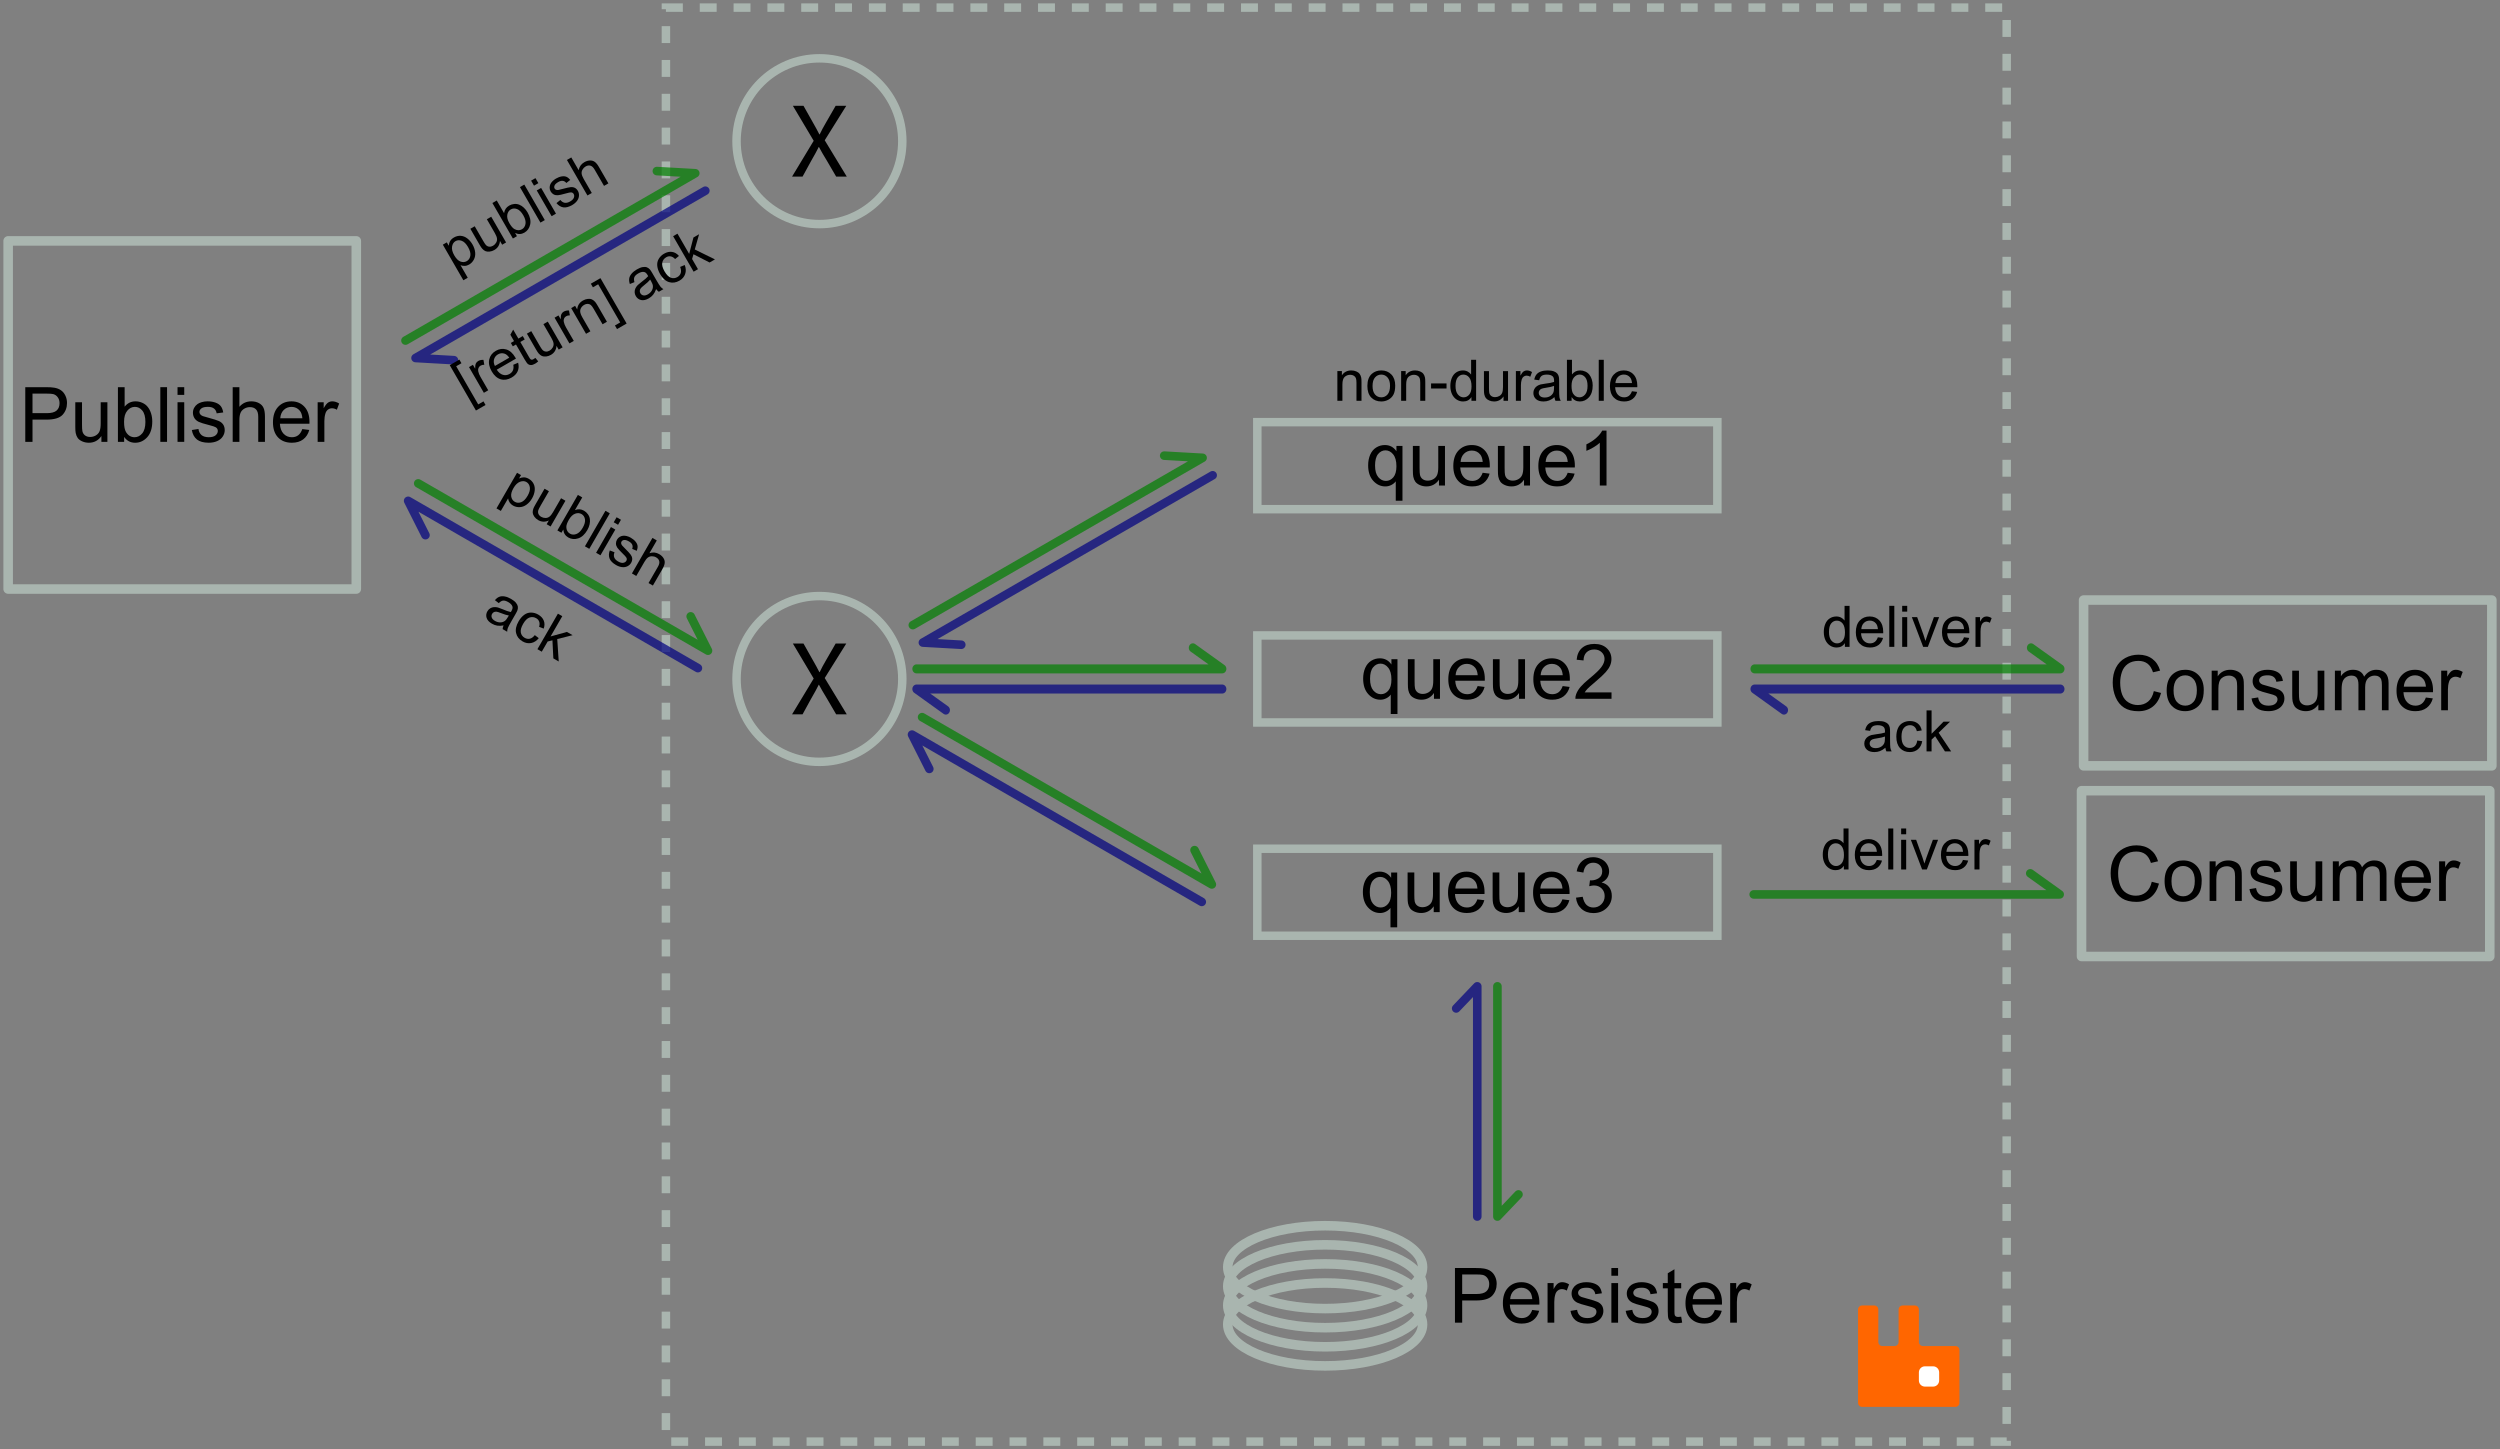 <svg xmlns="http://www.w3.org/2000/svg" xmlns:svg="http://www.w3.org/2000/svg" id="svg2" width="523.666" height="303.567" version="1.1"><rect width="100%" height="100%" fill="#808080" stroke="none"/><defs id="defs4"><marker id="Arrow1Mend" orient="auto" refX="0" refY="0" style="overflow:visible"><path id="path3898" d="M 0,0 5,-5 -12.5,0 5,5 0,0 z" style="fill-rule:evenodd;stroke:#000;stroke-width:1pt;marker-start:none" transform="matrix(-0.4,0,0,-0.4,-4,0)"/></marker><clipPath id="clipPath2907" clipPathUnits="userSpaceOnUse"><rect style="fill:none;stroke:#000;stroke-width:.283;stroke-linecap:butt;stroke-miterlimit:4;stroke-opacity:1;stroke-dasharray:none" id="rect2909" width="52.089" height="53.825" x="-7.244" y="-46.216" transform="scale(1,-1)"/></clipPath><clipPath id="clipPath2913" clipPathUnits="userSpaceOnUse"><rect style="fill:none;stroke:#000;stroke-width:.283;stroke-linecap:butt;stroke-miterlimit:4;stroke-opacity:1;stroke-dasharray:none" id="rect2915" width="43.06" height="48.616" x="-2.383" y="-43.438" transform="scale(1,-1)"/></clipPath><clipPath id="clipPath4264" clipPathUnits="userSpaceOnUse"><rect style="fill:none;stroke:#a9b5af;stroke-width:1.417;stroke-linecap:butt;stroke-miterlimit:4;stroke-opacity:1;stroke-dasharray:2.835,2.835;stroke-dashoffset:0" id="rect4266" width="51.047" height="57.645" x="-10.023" y="-44.827" transform="scale(1,-1)"/></clipPath><marker id="Arrow1Mend-8" orient="auto" refX="0" refY="0" style="overflow:visible"><path id="path3898-0" d="M 0,0 5,-5 -12.5,0 5,5 0,0 z" style="fill-rule:evenodd;stroke:#000;stroke-width:1pt;marker-start:none" transform="matrix(-0.4,0,0,-0.4,-4,0)"/></marker></defs><g id="layer1" transform="translate(-18.917,-50.264)"><g id="g4216" transform="translate(2.17,54.275)"><path id="path3093" d="m 205.75,138.207 c 0,9.589 -7.774,17.363 -17.363,17.363 -9.589,0 -17.363,-7.774 -17.363,-17.363 0,-9.589 7.774,-17.363 17.363,-17.363 9.589,0 17.363,7.774 17.363,17.363 z" style="fill:none;stroke:#a9b5af;stroke-width:1.772;stroke-linecap:butt;stroke-miterlimit:4;stroke-opacity:1;stroke-dashoffset:0"/><g id="text3869" style="font-size:22px;font-style:normal;font-weight:400;line-height:125%;letter-spacing:0;word-spacing:0;fill:#000;fill-opacity:1;stroke:none;font-family:Myriad Pro;-inkscape-font-specification:Myriad Pro"><path id="path5139" d="m 194.118,145.621 -4.62,-7.612 4.51,-7.216 -2.222,0 -2.002,3.476 c -0.55,0.946 -0.924,1.628 -1.342,2.508 l -0.066,0 c -0.396,-0.792 -0.814,-1.54 -1.364,-2.508 l -1.958,-3.476 -2.222,0 4.356,7.326 -4.532,7.502 2.2,0 1.782,-3.256 c 0.748,-1.298 1.188,-2.09 1.606,-2.948 l 0.044,0 c 0.462,0.858 0.924,1.672 1.694,2.926 l 1.914,3.278 2.222,0"/></g></g><path style="fill:none;stroke:#a9b5af;stroke-width:1.772;stroke-linecap:butt;stroke-miterlimit:4;stroke-opacity:1;stroke-dasharray:3.543,3.543;stroke-dashoffset:0" id="rect4161" d="m 158.404,51.858 280.844,0 0,300.378 -280.844,0 z"/><g id="g4223" clip-path="url(#clipPath4264)" transform="matrix(0.531,0,0,-0.531,408.114,345.297)"><g id="g4225" transform="scale(0.1,0.1)"><path id="path4227" style="fill:#a9b5af;fill-opacity:1;fill-rule:nonzero;stroke:none" d="m 2268.52,410.359 c -18.72,0 -35.16,-3.007 -49.26,-9.031 -13.79,-5.969 -25.94,-14.18 -36.25,-24.488 -10.12,-10.078 -18.71,-21.871 -25.51,-35.512 -6.6,-13.387 -11.6,-27.769 -15.51,-42.957 -3.98,-15.199 -6.79,-30.859 -8.47,-46.762 -1.53,-16.019 -2.27,-31.25 -2.27,-46.25 0,-15 0.82,-30.468 2.5,-46.25 1.72,-15.629 4.34,-30.629 8.24,-45.507 4.03,-14.614 9.57,-28.563 16.25,-41.762 6.72,-12.891 15.16,-24.301 25.28,-33.98 10.27,-9.809 22.34,-17.309 36.25,-23.008 l 2.73,-1.024 2.5,-0.969 3.01,-0.738 2.73,-1.02 2.78,-0.742 2.96,-0.738 3.01,-0.512 3.01,-0.508 3.01,-0.512 3.24,-0.512 3.01,-0.457 3.24,-0.281 3.24,-0.23 3.24,0 3.52,-0.281 166.76,0 0,33.012 -86.76,-5.969 -1.25,1.25 c 5.51,1.48 10.51,4.488 15,8.98 4.69,4.688 8.95,10.16 12.73,16.758 3.72,6.601 7.04,13.789 10,21.48 3.01,7.699 5.43,15.281 7.5,22.781 2.23,7.688 4.22,14.801 5.51,21.481 1.53,6.796 2.54,12.578 3.24,17.269 1.92,10.391 3.21,20.93 4.03,31.25 0.9,10.5 1.48,21.129 1.48,31.75 0,14.891 -0.74,30.039 -2.22,45.75 -1.53,15.891 -4.22,31.481 -8.01,46.481 -3.71,15.187 -8.91,29.41 -15.51,43.007 -6.29,13.403 -14.65,25.391 -24.77,35.512 -9.88,10.27 -21.83,18.43 -35.74,24.25 -13.9,5.981 -29.88,8.988 -48.47,8.988 z m -2.04,-33.007 c 14.42,0 27.04,-2.93 37.5,-8.75 10.71,-5.704 19.61,-13.243 27,-22.731 7.3,-9.422 13,-20.359 17.5,-32.781 4.53,-12.192 8.12,-24.649 10.5,-37.731 2.43,-13.211 3.95,-26.371 4.77,-39.257 l 0.23,-2.274 0,-2.5 0.28,-2.219 0.23,-2.5 0,-4.488 0.24,-2.269 0,-2.274 0.27,-4.488 0,-4.262 0.23,-4.207 0,-4.031 c 0,-11.289 -0.54,-23.078 -1.25,-35.512 -0.78,-12.18 -2.34,-24.488 -4.72,-36.476 -2.5,-11.801 -5.78,-23.09 -10.28,-33.981 -4.29,-10.902 -10.19,-20.242 -17.5,-28.52 -7.38,-8.012 -16.28,-14.613 -26.99,-19.492 -10.39,-4.809 -23.2,-7.27 -38.01,-7.27 -14.29,0 -26.68,2.461 -36.99,7.738 -10.31,5.312 -18.94,12.461 -26.25,21.25 -7.19,8.82 -13.01,18.75 -17.5,30.273 -4.22,11.597 -7.65,23.707 -10.27,35.976 -2.5,12.422 -4.34,24.883 -5.24,37.262 -0.78,12.5 -1.25,24.101 -1.25,35 0,10.898 0.47,22.66 1.25,35.238 0.9,12.5 2.54,25.152 4.77,37.774 2.5,12.687 5.94,24.878 10.23,36.476 4.5,11.801 10.16,22.152 17.27,31.25 7.3,8.91 16.21,16.102 26.48,21.531 10.51,5.391 23.01,8.243 37.5,8.243 z"/><path id="path4229" style="fill:#a9b5af;fill-opacity:1;fill-rule:nonzero;stroke:none" d="m 2049.77,372 -117,-365.59 -36.29,0 L 1778.98,372 l -1.21,0 0,-365.59 -31.79,0 0,397.379 57.11,0 111.09,-347.891 1.21,0 111.29,347.891 55.7,0 0,-397.379 -31.48,0 0,365.59 -1.13,0 z"/><path id="path4231" style="fill:#f60;fill-opacity:1;fill-rule:nonzero;stroke:none" d="m 1203.01,403.828 0,-285.226 c 0,-15.391 1.6,-30.352 5,-44.774 3.4,-14.289 8.75,-26.867 16.25,-37.957 7.69,-10.832 17.65,-19.5 29.72,-26.02 12.23,-6.602 27.11,-9.773 44.54,-9.773 13.39,0 25.23,1.723 35.74,5.512 10.51,3.711 19.53,9.031 27.22,15.512 7.93,6.797 14.61,14.449 20,23.238 5.51,8.988 9.89,18.711 13.29,29.031 3.47,10.457 6.09,21.32 7.5,32.731 l 0.74,4.488 0.23,4.262 0.51,4.257 0.23,4.262 0.28,4.207 0.23,4.543 0,8.469 c 0,9.922 -0.58,20.39 -1.99,31.531 -1.09,11.168 -3.01,22.301 -6.02,32.957 -2.89,10.82 -6.6,21.063 -11.48,30.793 -4.69,9.879 -10.66,18.75 -17.77,26.25 -7,7.688 -15.12,13.59 -24.73,17.957 -9.49,4.543 -20.62,6.762 -33.01,6.762 -19.1,0 -35.19,-5.078 -48.51,-15.512 -13.28,-10.269 -22.7,-24.367 -27.97,-42.457 l -1.02,0 0,175 -28.98,0 0,-0.043 z M 1306.25,259.34 c 8.59,0 16.13,-2.149 22.73,-6.25 6.53,-3.981 12.07,-9.262 16.76,-15.738 4.92,-6.602 8.75,-14.102 11.76,-22.5 3.2,-8.524 5.82,-17.114 7.5,-26.024 1.91,-8.59 3.2,-16.988 3.98,-25.457 l 0,-3.012 0.28,-1.488 0.23,-1.519 0,-4.262 0.28,-1.481 0,-2.738 0.23,-1.25 0,-6.519 c 0,-7.704 -0.59,-15.903 -1.48,-24.493 -0.71,-8.519 -1.92,-16.757 -4.03,-25.238 -2.11,-8.199 -4.88,-16.172 -8.47,-23.75 -3.52,-7.731 -7.97,-14.762 -13.29,-20.781 -5.19,-5.781 -11.44,-10.391 -18.75,-13.98 -7.26,-3.32 -15.86,-5 -25.46,-5 -9.3,0 -17.62,1.68 -24.5,5 -6.83,3.402 -12.61,7.891 -17.5,13.512 -4.61,5.707 -8.55,11.957 -11.75,19.219 -3.01,7.5 -5.36,15.43 -7.27,23.52 -1.6,8.012 -2.81,16.129 -3.48,24.262 -0.62,8.199 -1.01,15.93 -1.01,23.238 0,7.11 0.51,15.192 1.48,23.981 1.02,8.832 2.81,17.66 5,26.762 2.5,9.097 5.47,18.046 9.26,26.757 3.71,8.59 8.24,16.129 13.75,22.731 5.39,6.719 11.91,12.07 19.02,16.25 7.27,4.101 15.55,6.25 24.73,6.25 z"/><path id="path4233" style="fill:#f60;fill-opacity:1;fill-rule:nonzero;stroke:none" d="m 468.012,403.828 0,-397.5 34.488,0 0,179.774 47.73,0 c 15.239,0 27.661,-1.911 37.04,-6.024 9.57,-3.976 17.109,-9.719 22.73,-17.219 5.82,-7.5 10.309,-16.531 13.52,-27.031 3.359,-10.469 6.441,-22.269 9.25,-35.469 l 20.242,-94.031 34.488,0 L 665,113.602 c -2.27,11.476 -4.57,21.839 -7.23,31.25 -2.418,9.488 -6.008,17.929 -10.5,25.226 -4.5,7.5 -10.551,13.832 -18.25,19.031 -7.692,5.27 -17.692,9.493 -30.27,12.5 l 0,0.969 c 4.141,1.024 8.09,2.113 11.988,3.012 3.992,1.211 8.133,2.539 12.274,4.262 9.918,3.91 18.316,8.937 25.269,15.226 7.11,6.332 13.008,13.363 17.5,21.25 4.489,7.934 7.66,16.371 9.731,25.75 2.258,9.332 3.238,19.531 3.238,30 0,19.531 -3.281,35.621 -10.23,48.512 -6.961,13.199 -16.372,23.711 -28.008,31.488 -11.602,7.934 -25.121,13.391 -40.512,16.524 -15.352,3.398 -31.41,5.226 -48.48,5.226 l -83.508,0 z m 34.488,-31.707 45.512,0 c 12.027,0 23.828,-0.832 35.226,-2.5 11.641,-1.723 22.032,-5.281 31.024,-10.281 9.019,-5.078 16.047,-12.031 21.476,-21.25 l 1.024,-1.988 0.968,-1.762 1.02,-1.762 0.738,-1.988 0.742,-1.988 0.79,-1.993 0.46,-2.269 0.79,-2.219 0.46,-2.269 0.282,-2.274 0.508,-2.5 0.23,-2.5 0.23,-2.5 0.282,-2.726 0,-5.231 c 0,-16.531 -3.133,-30.359 -9.492,-41.25 -6.18,-10.633 -14.461,-19.109 -24.77,-25.512 -10.309,-6.289 -22.191,-10.82 -35.512,-13.519 -13.316,-2.578 -26.867,-3.981 -40.738,-3.981 l -31.25,0 0,154.262 z"/><path id="path4235" style="fill:#f60;fill-opacity:1;fill-rule:nonzero;stroke:none" d="m 823.012,286.84 c -11.102,0 -22.231,-1.442 -33.524,-4.262 -11.25,-2.566 -21.25,-6.789 -30.226,-12.5 -8.992,-5.656 -16.453,-13.277 -22.274,-22.5 -5.617,-8.976 -8.508,-19.719 -8.508,-32.726 l 35.27,0 c 3.199,16.089 9.301,27.539 18.52,34.257 9.179,6.789 21.992,10.231 38.468,10.231 10.711,0 19.653,-1.399 26.762,-3.981 7.109,-2.621 12.93,-6.289 17.27,-11.019 4.492,-4.488 7.73,-9.84 9.718,-16.25 2.313,-6.168 3.793,-12.93 4.492,-20.231 1.02,-7.23 1.489,-14.73 1.25,-22.5 l 0,-24.031 c -10,-0.066 -20.89,-0.539 -32.5,-1.25 -11.359,-0.777 -22.89,-2.258 -34.492,-4.488 -11.398,-2.11 -22.648,-5.078 -33.468,-8.981 -10.75,-3.828 -20.239,-8.91 -28.52,-15.507 -8.238,-6.411 -14.922,-14.411 -20,-24.024 -4.879,-9.379 -7.27,-20.547 -7.27,-33.707 0,-10.711 1.532,-20.512 4.54,-29.543 3.199,-8.976 7.652,-16.75 13.468,-23.238 5.981,-6.398 13.403,-11.48 21.992,-15 8.829,-3.789 18.68,-5.512 29.77,-5.512 17.969,0 34.219,3.832 48.52,11.531 14.371,7.691 26.64,18.789 36.71,33.469 l 1.25,0 0,-38.75 28.52,0 0,187.274 c 0,15.187 -1.172,28.668 -3.75,40.269 -2.621,11.68 -7.422,21.328 -14.02,29.219 -6.289,7.808 -15,13.871 -25.98,17.781 -11.09,3.899 -25.199,5.969 -41.988,5.969 z m 24.718,-153.012 32.5,0 c 0,-10.969 -0.699,-21.637 -1.992,-31.707 -1.289,-9.93 -4.957,-19.769 -10.738,-29.262 -3.398,-5.82 -7.66,-11.059 -12.73,-15.738 -4.809,-4.731 -10.282,-8.723 -16.25,-12 -6.02,-3.512 -12.231,-6.211 -19.032,-8 -6.476,-1.723 -13.238,-2.5 -20,-2.5 -5.468,0 -10.66,0.777 -15.738,2.5 -4.84,1.789 -9.262,4.367 -13.012,7.5 -3.75,3.199 -6.758,7.301 -8.976,11.988 -2.071,4.68 -3.012,9.652 -3.012,15.23 0,12.23 2.969,22.461 8.98,30.281 6.02,8.078 13.52,14.289 22.5,18.981 9.18,4.609 19.219,8.117 30,10 l 2,0.269 2.032,0.238 1.988,0.512 1.988,0 1.992,0.5 2,0 2.032,0.238 1.988,0.231 1.988,0.281 1.762,0 1.988,0.231 3.75,0 1.992,0.269 0,-0.043 z"/><path id="path4237" style="fill:#f60;fill-opacity:1;fill-rule:nonzero;stroke:none" d="m 956.48,403.828 0,-285.226 c 0,-15.391 1.61,-30.352 5,-44.774 3.399,-14.289 9.032,-26.867 16.532,-37.957 7.687,-10.832 17.539,-19.5 29.718,-26.02 12.23,-6.602 26.88,-9.773 44.26,-9.773 13.4,0 25.39,1.723 36.02,5.512 10.51,3.711 19.53,9.031 27.22,15.512 7.82,6.797 14.38,14.449 19.77,23.238 5.39,8.988 9.96,18.711 13.24,29.031 3.6,10.457 6.25,21.32 7.78,32.731 l 0.46,4.488 0.51,4.262 0.28,4.257 0.23,4.262 0.23,4.207 0.28,4.543 0,4.207 0.23,4.262 c 0,9.922 -0.7,20.39 -1.99,31.531 -1.09,11.168 -3.24,22.301 -6.25,32.957 -2.81,10.82 -6.6,21.063 -11.52,30.793 -4.69,9.879 -10.63,18.75 -17.74,26.25 -6.99,7.688 -15.15,13.59 -24.76,17.957 -9.5,4.543 -20.59,6.762 -32.97,6.762 -19.1,0 -35.12,-5.078 -48.52,-15.512 -13.28,-10.269 -22.689,-24.367 -28.01,-42.457 l -0.968,0 0,175 -29.032,0 0,-0.043 z M 1059.77,259.34 c 8.67,0 16.13,-2.149 22.73,-6.25 6.6,-3.981 12.3,-9.262 16.99,-15.738 4.92,-6.602 8.75,-14.102 11.76,-22.5 3.2,-8.524 5.55,-17.114 7.27,-26.024 1.87,-8.59 3.2,-16.988 3.98,-25.457 l 0,-1.531 0.23,-1.481 0,-1.488 0.28,-1.519 0,-3.012 0.23,-1.25 0,-1.481 0.28,-1.488 0,-9.019 c 0,-7.704 -0.36,-15.903 -1.25,-24.493 -0.82,-8.519 -2.27,-16.757 -4.26,-25.238 -2.11,-8.199 -4.92,-16.172 -8.52,-23.75 -3.59,-7.731 -7.93,-14.762 -13.24,-20.781 -5.31,-5.781 -11.45,-10.391 -18.75,-13.98 -7.3,-3.32 -15.9,-5 -25.51,-5 -9.29,0 -17.34,1.68 -24.26,5 -6.79,3.402 -12.57,7.891 -17.46,13.512 -4.61,5.707 -8.55,11.957 -11.75,19.219 -3.008,7.5 -5.629,15.43 -7.5,23.52 -1.719,8.012 -2.821,16.129 -3.52,24.262 -0.59,8.199 -0.98,15.93 -0.98,23.238 0,7.11 0.589,15.192 1.492,23.981 1.09,8.832 2.687,17.66 5,26.762 2.379,9.097 5.539,18.046 9.258,26.757 3.78,8.59 8.35,16.129 13.75,22.731 5.5,6.719 11.87,12.07 18.98,16.25 7.3,4.101 15.66,6.25 24.77,6.25 z"/><path id="path4239" style="fill:#f60;fill-opacity:1;fill-rule:nonzero;stroke:none" d="m 1481.8,280.59 0,-274.18 -28.71,0 0,274.18 28.71,0 z"/><path id="path4241" style="fill:#f60;fill-opacity:1;fill-rule:nonzero;stroke:none" d="m 1488.91,403.789 0,-46.668 -42.5,0 0,46.668 42.5,0 z"/><path id="path4243" style="fill:#f60;fill-opacity:1;fill-rule:nonzero;stroke:none" d="m 1682.5,2.512 -3.83,-0.633 -3.67,-0.469 -3.59,-0.512 -3.71,-0.309 -3.72,-0.27 -3.59,-0.242 -3.59,-0.066 -3.6,0 c -24.41,0 -42.5,5.188 -54.61,15.699 -11.99,10.508 -17.89,27.688 -17.89,51.801 l 0,185.578 -43.9,0 0,27.5 43.9,0 0,63.32 28.6,19.102 0,-82.422 73.2,0 0,-27.5 -73.2,0 0,-176.399 c 0,-7.902 0.78,-14.77 2.3,-20.793 1.49,-6.008 3.87,-11.09 7.27,-15.5 3.63,-4.109 8.2,-7.309 14.1,-9.5 5.82,-2.109 12.93,-3.078 21.33,-3.078 6.09,0 10.78,0.27 14.37,1.09 3.71,0.898 8.32,2.309 13.83,3.91 l 0,-30.309 z"/><path id="path4245" style="fill:#f60;fill-opacity:1;fill-rule:nonzero;stroke:none" d="M 16.02,406.328 C 7.148,406.328 0,399.262 0,390.359 L 0,22.352 C 0,13.441 7.148,6.328 16.02,6.328 l 367.961,0 c 8.872,0 16.02,7.113 16.02,16.023 l 0,208.007 c 0,8.903 -7.148,15.969 -16.02,15.969 l -127.96,0 c -8.872,0 -16.02,7.113 -16.02,16.024 l 0,128.007 c 0,8.903 -7.148,15.969 -16.02,15.969 l -47.96,0 c -8.872,0 -16.02,-7.066 -16.02,-15.969 l 0,-128.007 c 0,-8.911 -7.148,-16.024 -16.02,-16.024 l -47.961,0 C 87.148,246.328 80,253.441 80,262.352 l 0,128.007 c 0,8.903 -7.148,15.969 -16.02,15.969 l -47.961,0 z"/><path id="path4247" style="fill:#fff;fill-opacity:1;fill-rule:nonzero;stroke:none" d="m 263.98,166.41 32.04,0 c 13.281,0 23.98,-10.699 23.98,-24.019 l 0,-31.993 C 320,97.078 309.301,86.371 296.02,86.371 l -32.04,0 c -13.281,0 -23.98,10.707 -23.98,24.027 l 0,31.993 c 0,13.32 10.699,24.019 23.98,24.019 z"/></g></g><g id="g4693" transform="translate(2.527,-56.482)"><path style="fill:none;stroke:#a9b5af;stroke-width:2;stroke-linecap:round;stroke-linejoin:round;stroke-miterlimit:4;stroke-opacity:1;stroke-dashoffset:0" id="rect3299" d="m 18.098,157.203 72.924,0 0,72.924 -72.924,0 z"/><g style="font-size:16px;font-style:normal;font-variant:normal;font-weight:400;font-stretch:normal;line-height:125%;letter-spacing:0;word-spacing:0;fill:#000;fill-opacity:1;stroke:none;font-family:Arial;-inkscape-font-specification:Arial" id="text4171"><path id="path4737" d="m 21.685,199.298 0,-11.453 4.32,0 c 0.76,1e-5 1.341,0.036 1.742,0.109 0.562,0.094 1.034,0.273 1.414,0.539 0.38,0.26 0.685,0.628 0.914,1.102 0.234,0.474 0.352,0.995 0.352,1.562 -10e-6,0.974 -0.31,1.799 -0.93,2.477 -0.62,0.672 -1.74,1.008 -3.359,1.008 l -2.938,0 0,4.656 -1.516,0 m 1.516,-6.008 2.961,0 c 0.979,1e-5 1.674,-0.182 2.086,-0.547 0.411,-0.365 0.617,-0.878 0.617,-1.539 -8e-6,-0.479 -0.122,-0.888 -0.367,-1.227 -0.24,-0.344 -0.557,-0.57 -0.953,-0.68 -0.255,-0.068 -0.727,-0.102 -1.414,-0.102 l -2.93,0 0,4.094"/><path id="path4739" d="m 37.63,199.298 0,-1.219 c -0.646,0.938 -1.523,1.406 -2.633,1.406 -0.49,0 -0.948,-0.094 -1.375,-0.281 -0.422,-0.188 -0.737,-0.422 -0.945,-0.703 -0.203,-0.286 -0.346,-0.635 -0.43,-1.047 -0.057,-0.276 -0.086,-0.714 -0.086,-1.312 l 0,-5.141 1.406,0 0,4.602 c -2e-6,0.734 0.029,1.229 0.086,1.484 0.089,0.37 0.276,0.661 0.562,0.875 0.286,0.208 0.641,0.313 1.062,0.312 0.422,1e-5 0.818,-0.107 1.188,-0.32 0.37,-0.219 0.63,-0.513 0.781,-0.883 0.156,-0.375 0.234,-0.917 0.234,-1.625 l 0,-4.445 1.406,0 0,8.297 -1.258,0"/><path id="path4741" d="m 42.396,199.298 -1.305,0 0,-11.453 1.406,0 0,4.086 c 0.594,-0.745 1.352,-1.117 2.273,-1.117 0.51,1e-5 0.992,0.104 1.445,0.312 0.458,0.203 0.833,0.492 1.125,0.867 0.297,0.37 0.529,0.818 0.695,1.344 0.167,0.526 0.25,1.089 0.25,1.688 -8e-6,1.422 -0.352,2.521 -1.055,3.297 -0.703,0.776 -1.547,1.164 -2.531,1.164 -0.979,0 -1.747,-0.409 -2.305,-1.227 l 0,1.039 m -0.016,-4.211 c -2e-6,0.995 0.135,1.714 0.406,2.156 0.443,0.724 1.042,1.086 1.797,1.086 0.615,0 1.146,-0.266 1.594,-0.797 0.448,-0.536 0.672,-1.333 0.672,-2.391 -7e-6,-1.083 -0.216,-1.883 -0.648,-2.398 -0.427,-0.516 -0.945,-0.773 -1.555,-0.773 -0.615,0 -1.146,0.268 -1.594,0.805 -0.448,0.531 -0.672,1.302 -0.672,2.312"/><path id="path4743" d="m 49.974,199.298 0,-11.453 1.406,0 0,11.453 -1.406,0"/><path id="path4745" d="m 53.576,189.462 0,-1.617 1.406,0 0,1.617 -1.406,0 m 0,9.836 0,-8.297 1.406,0 0,8.297 -1.406,0"/><path id="path4747" d="m 56.568,196.821 1.391,-0.219 c 0.078,0.557 0.294,0.984 0.648,1.281 0.359,0.297 0.859,0.445 1.5,0.445 0.646,0 1.125,-0.13 1.438,-0.391 0.312,-0.266 0.469,-0.576 0.469,-0.93 -6e-6,-0.318 -0.138,-0.568 -0.414,-0.75 -0.193,-0.125 -0.672,-0.284 -1.438,-0.477 -1.031,-0.26 -1.747,-0.484 -2.148,-0.672 -0.396,-0.193 -0.698,-0.456 -0.906,-0.789 -0.203,-0.339 -0.305,-0.711 -0.305,-1.117 -1e-6,-0.37 0.083,-0.711 0.25,-1.023 0.172,-0.318 0.404,-0.581 0.695,-0.789 0.219,-0.161 0.516,-0.297 0.891,-0.406 0.38,-0.115 0.786,-0.172 1.219,-0.172 0.651,1e-5 1.221,0.094 1.711,0.281 0.495,0.188 0.859,0.443 1.094,0.766 0.234,0.318 0.396,0.745 0.484,1.281 l -1.375,0.188 c -0.063,-0.427 -0.245,-0.76 -0.547,-1 -0.297,-0.24 -0.719,-0.359 -1.266,-0.359 -0.646,0 -1.107,0.107 -1.383,0.32 -0.276,0.214 -0.414,0.464 -0.414,0.75 -2e-6,0.182 0.057,0.346 0.172,0.492 0.115,0.151 0.294,0.276 0.539,0.375 0.141,0.052 0.555,0.172 1.242,0.359 0.995,0.266 1.687,0.484 2.078,0.656 0.396,0.167 0.706,0.411 0.93,0.734 0.224,0.323 0.336,0.724 0.336,1.203 -7e-6,0.469 -0.138,0.911 -0.414,1.328 -0.271,0.411 -0.664,0.732 -1.18,0.961 -0.516,0.224 -1.099,0.336 -1.75,0.336 -1.078,0 -1.901,-0.224 -2.469,-0.672 -0.563,-0.448 -0.922,-1.112 -1.078,-1.992"/><path id="path4749" d="m 65.13,199.298 0,-11.453 1.406,0 0,4.109 c 0.656,-0.76 1.484,-1.141 2.484,-1.141 0.615,1e-5 1.148,0.122 1.602,0.367 0.453,0.24 0.776,0.573 0.969,1 0.198,0.427 0.297,1.047 0.297,1.859 l 0,5.258 -1.406,0 0,-5.258 c -7e-6,-0.703 -0.154,-1.214 -0.461,-1.531 -0.302,-0.323 -0.732,-0.484 -1.289,-0.484 -0.417,1e-5 -0.81,0.109 -1.18,0.328 -0.365,0.214 -0.625,0.505 -0.781,0.875 -0.156,0.37 -0.234,0.88 -0.234,1.531 l 0,4.539 -1.406,0"/><path id="path4751" d="m 79.716,196.626 1.453,0.18 c -0.229,0.849 -0.654,1.508 -1.273,1.977 -0.62,0.469 -1.411,0.703 -2.375,0.703 -1.214,0 -2.177,-0.372 -2.891,-1.117 -0.708,-0.75 -1.062,-1.799 -1.062,-3.148 0,-1.396 0.359,-2.479 1.078,-3.25 0.719,-0.771 1.651,-1.156 2.797,-1.156 1.109,1e-5 2.016,0.378 2.719,1.133 0.703,0.755 1.055,1.818 1.055,3.188 -9e-6,0.083 -0.003,0.208 -0.008,0.375 l -6.188,0 c 0.052,0.911 0.31,1.609 0.773,2.094 0.464,0.484 1.042,0.727 1.734,0.727 0.516,0 0.956,-0.135 1.32,-0.406 0.365,-0.271 0.654,-0.703 0.867,-1.297 m -4.617,-2.273 4.633,0 c -0.063,-0.698 -0.24,-1.221 -0.531,-1.57 -0.448,-0.542 -1.029,-0.812 -1.742,-0.812 -0.646,0 -1.19,0.216 -1.633,0.648 -0.438,0.432 -0.68,1.01 -0.727,1.734"/><path id="path4753" d="m 82.927,199.298 0,-8.297 1.266,0 0,1.258 c 0.323,-0.589 0.62,-0.977 0.891,-1.164 0.276,-0.187 0.578,-0.281 0.906,-0.281 0.474,1e-5 0.956,0.151 1.445,0.453 l -0.484,1.305 c -0.344,-0.203 -0.688,-0.305 -1.031,-0.305 -0.307,1e-5 -0.583,0.094 -0.828,0.281 -0.245,0.182 -0.419,0.438 -0.523,0.766 -0.156,0.5 -0.234,1.047 -0.234,1.641 l 0,4.344 -1.406,0"/></g></g><g id="g4672" transform="translate(-4,0)"><path style="fill:none;stroke:#a9b5af;stroke-width:2;stroke-linecap:round;stroke-linejoin:round;stroke-miterlimit:4;stroke-opacity:1;stroke-dashoffset:0" id="rect4210" d="m 458.928,215.89 85.512,0 0,34.726 -85.512,0 z"/><g style="font-size:16px;font-style:normal;font-variant:normal;font-weight:400;font-stretch:normal;line-height:125%;letter-spacing:0;word-spacing:0;fill:#000;fill-opacity:1;stroke:none;font-family:Arial;-inkscape-font-specification:Arial" id="text4212"><path id="path4757" d="m 473.637,234.964 1.516,0.383 c -0.318,1.245 -0.891,2.195 -1.719,2.852 -0.823,0.651 -1.831,0.977 -3.023,0.977 -1.234,0 -2.24,-0.25 -3.016,-0.75 -0.771,-0.505 -1.359,-1.234 -1.766,-2.188 -0.401,-0.953 -0.602,-1.977 -0.602,-3.07 0,-1.193 0.227,-2.232 0.68,-3.117 0.458,-0.891 1.107,-1.565 1.945,-2.023 0.844,-0.464 1.771,-0.695 2.781,-0.695 1.146,2e-5 2.109,0.292 2.891,0.875 0.781,0.583 1.326,1.404 1.633,2.461 l -1.492,0.352 c -0.266,-0.833 -0.651,-1.44 -1.156,-1.82 -0.505,-0.38 -1.141,-0.57 -1.906,-0.57 -0.88,1e-5 -1.617,0.211 -2.211,0.633 -0.589,0.422 -1.003,0.99 -1.242,1.703 -0.24,0.708 -0.359,1.44 -0.359,2.195 0,0.974 0.141,1.826 0.422,2.555 0.286,0.724 0.729,1.266 1.328,1.625 0.599,0.359 1.247,0.539 1.945,0.539 0.849,0 1.568,-0.245 2.156,-0.734 0.589,-0.49 0.987,-1.216 1.195,-2.18"/><path id="path4759" d="m 476.325,234.831 c 0,-1.536 0.427,-2.674 1.281,-3.414 0.714,-0.615 1.583,-0.922 2.609,-0.922 1.141,1e-5 2.073,0.375 2.797,1.125 0.724,0.745 1.086,1.776 1.086,3.094 0,1.068 -0.161,1.909 -0.484,2.523 -0.318,0.609 -0.784,1.083 -1.398,1.422 -0.609,0.339 -1.276,0.508 -2,0.508 -1.161,0 -2.102,-0.372 -2.82,-1.117 -0.714,-0.745 -1.07,-1.818 -1.07,-3.219 m 1.445,0 c 0,1.063 0.232,1.859 0.695,2.391 0.464,0.526 1.047,0.789 1.75,0.789 0.698,0 1.279,-0.266 1.742,-0.797 0.464,-0.531 0.695,-1.341 0.695,-2.43 0,-1.026 -0.234,-1.802 -0.703,-2.328 -0.464,-0.531 -1.042,-0.797 -1.734,-0.797 -0.703,1e-5 -1.286,0.263 -1.75,0.789 -0.464,0.526 -0.695,1.32 -0.695,2.383"/><path id="path4761" d="m 485.754,238.979 0,-8.297 1.266,0 0,1.18 c 0.609,-0.911 1.49,-1.367 2.641,-1.367 0.5,1e-5 0.958,0.091 1.375,0.273 0.422,0.177 0.737,0.411 0.945,0.703 0.208,0.292 0.354,0.638 0.438,1.039 0.052,0.26 0.078,0.716 0.078,1.367 l 0,5.102 -1.406,0 0,-5.047 c 0,-0.573 -0.055,-1 -0.164,-1.281 -0.109,-0.286 -0.305,-0.513 -0.586,-0.68 -0.276,-0.172 -0.602,-0.258 -0.977,-0.258 -0.599,0 -1.117,0.19 -1.555,0.57 -0.432,0.38 -0.648,1.102 -0.648,2.164 l 0,4.531 -1.406,0"/><path id="path4763" d="m 494.098,236.503 1.391,-0.219 c 0.078,0.557 0.294,0.984 0.648,1.281 0.359,0.297 0.859,0.445 1.5,0.445 0.646,0 1.125,-0.13 1.438,-0.391 0.312,-0.266 0.469,-0.576 0.469,-0.93 -10e-6,-0.318 -0.138,-0.568 -0.414,-0.75 -0.193,-0.125 -0.672,-0.284 -1.438,-0.477 -1.031,-0.26 -1.747,-0.484 -2.148,-0.672 -0.396,-0.193 -0.698,-0.456 -0.906,-0.789 -0.203,-0.339 -0.305,-0.711 -0.305,-1.117 0,-0.37 0.083,-0.711 0.25,-1.023 0.172,-0.318 0.404,-0.581 0.695,-0.789 0.219,-0.161 0.516,-0.297 0.891,-0.406 0.38,-0.115 0.786,-0.172 1.219,-0.172 0.651,1e-5 1.221,0.094 1.711,0.281 0.495,0.188 0.859,0.443 1.094,0.766 0.234,0.318 0.396,0.745 0.484,1.281 l -1.375,0.188 c -0.062,-0.427 -0.245,-0.76 -0.547,-1 -0.297,-0.24 -0.719,-0.359 -1.266,-0.359 -0.646,0 -1.107,0.107 -1.383,0.32 -0.276,0.214 -0.414,0.464 -0.414,0.75 0,0.182 0.057,0.346 0.172,0.492 0.115,0.151 0.294,0.276 0.539,0.375 0.141,0.052 0.555,0.172 1.242,0.359 0.995,0.266 1.687,0.484 2.078,0.656 0.396,0.167 0.706,0.411 0.93,0.734 0.224,0.323 0.336,0.724 0.336,1.203 -10e-6,0.469 -0.138,0.911 -0.414,1.328 -0.271,0.411 -0.664,0.732 -1.18,0.961 -0.516,0.224 -1.099,0.336 -1.75,0.336 -1.078,0 -1.901,-0.224 -2.469,-0.672 -0.562,-0.448 -0.922,-1.112 -1.078,-1.992"/><path id="path4765" d="m 508.098,238.979 0,-1.219 c -0.646,0.938 -1.523,1.406 -2.633,1.406 -0.49,0 -0.948,-0.094 -1.375,-0.281 -0.422,-0.188 -0.737,-0.422 -0.945,-0.703 -0.203,-0.286 -0.346,-0.635 -0.43,-1.047 -0.057,-0.276 -0.086,-0.714 -0.086,-1.312 l 0,-5.141 1.406,0 0,4.602 c 0,0.734 0.029,1.229 0.086,1.484 0.088,0.37 0.276,0.661 0.562,0.875 0.286,0.208 0.641,0.313 1.062,0.312 0.422,1e-5 0.818,-0.107 1.188,-0.32 0.37,-0.219 0.63,-0.513 0.781,-0.883 0.156,-0.375 0.234,-0.917 0.234,-1.625 l 0,-4.445 1.406,0 0,8.297 -1.258,0"/><path id="path4767" d="m 511.567,238.979 0,-8.297 1.258,0 0,1.164 c 0.26,-0.406 0.607,-0.732 1.039,-0.977 0.432,-0.25 0.924,-0.375 1.477,-0.375 0.615,1e-5 1.117,0.128 1.508,0.383 0.396,0.255 0.674,0.612 0.836,1.07 0.656,-0.969 1.51,-1.453 2.562,-1.453 0.823,1e-5 1.456,0.229 1.898,0.688 0.443,0.453 0.664,1.154 0.664,2.102 l 0,5.695 -1.398,0 0,-5.227 c -10e-6,-0.562 -0.047,-0.966 -0.141,-1.211 -0.089,-0.25 -0.253,-0.451 -0.492,-0.602 -0.24,-0.151 -0.521,-0.227 -0.844,-0.227 -0.583,0 -1.068,0.195 -1.453,0.586 -0.385,0.385 -0.578,1.005 -0.578,1.859 l 0,4.82 -1.406,0 0,-5.391 c 0,-0.625 -0.115,-1.094 -0.344,-1.406 -0.229,-0.312 -0.604,-0.469 -1.125,-0.469 -0.396,0 -0.763,0.104 -1.102,0.312 -0.333,0.208 -0.576,0.513 -0.727,0.914 -0.151,0.401 -0.227,0.979 -0.227,1.734 l 0,4.305 -1.406,0"/><path id="path4769" d="m 530.622,236.307 1.453,0.18 c -0.229,0.849 -0.654,1.508 -1.273,1.977 -0.62,0.469 -1.411,0.703 -2.375,0.703 -1.214,0 -2.177,-0.372 -2.891,-1.117 -0.708,-0.75 -1.062,-1.799 -1.062,-3.148 0,-1.396 0.359,-2.479 1.078,-3.25 0.719,-0.771 1.651,-1.156 2.797,-1.156 1.109,1e-5 2.016,0.378 2.719,1.133 0.703,0.755 1.055,1.818 1.055,3.188 -10e-6,0.083 -0.003,0.208 -0.008,0.375 l -6.188,0 c 0.052,0.911 0.31,1.609 0.773,2.094 0.464,0.484 1.042,0.727 1.734,0.727 0.516,0 0.956,-0.135 1.32,-0.406 0.365,-0.271 0.654,-0.703 0.867,-1.297 m -4.617,-2.273 4.633,0 c -0.062,-0.698 -0.24,-1.221 -0.531,-1.57 -0.448,-0.542 -1.029,-0.812 -1.742,-0.812 -0.646,0 -1.19,0.216 -1.633,0.648 -0.438,0.432 -0.68,1.01 -0.727,1.734"/><path id="path4771" d="m 533.833,238.979 0,-8.297 1.266,0 0,1.258 c 0.323,-0.589 0.62,-0.977 0.891,-1.164 0.276,-0.187 0.578,-0.281 0.906,-0.281 0.474,1e-5 0.956,0.151 1.445,0.453 l -0.484,1.305 c -0.344,-0.203 -0.688,-0.305 -1.031,-0.305 -0.307,1e-5 -0.583,0.094 -0.828,0.281 -0.245,0.182 -0.419,0.438 -0.523,0.766 -0.156,0.5 -0.234,1.047 -0.234,1.641 l 0,4.344 -1.406,0"/></g></g><g id="g4505" transform="translate(-8.147,0.665)"><path id="rect5037" d="m 290.429,182.702 96.364,0 0,18.231 -96.364,0 z" style="fill:none;stroke:#a9b5af;stroke-width:1.772;stroke-linecap:butt;stroke-miterlimit:4;stroke-opacity:1;stroke-dashoffset:0"/><g style="font-size:16px;font-style:normal;font-variant:normal;font-weight:400;font-stretch:normal;line-height:125%;letter-spacing:0;word-spacing:0;fill:#000;fill-opacity:1;stroke:none;font-family:Arial;-inkscape-font-specification:Arial" id="text4233"><path id="path4774" d="m 318.38,199.157 0,-4.062 c -0.219,0.307 -0.526,0.562 -0.922,0.766 -0.391,0.203 -0.807,0.305 -1.25,0.305 -0.984,0 -1.833,-0.393 -2.547,-1.18 -0.708,-0.786 -1.062,-1.865 -1.062,-3.234 0,-0.833 0.143,-1.581 0.43,-2.242 0.292,-0.661 0.711,-1.161 1.258,-1.5 0.552,-0.344 1.156,-0.516 1.812,-0.516 1.026,0 1.833,0.432 2.422,1.297 l 0,-1.109 1.266,0 0,11.477 -1.406,0 m -4.336,-7.352 c -10e-6,1.068 0.224,1.87 0.672,2.406 0.448,0.531 0.984,0.797 1.609,0.797 0.599,0 1.115,-0.253 1.547,-0.758 0.432,-0.51 0.648,-1.284 0.648,-2.32 -10e-6,-1.104 -0.229,-1.935 -0.688,-2.492 -0.453,-0.557 -0.987,-0.836 -1.602,-0.836 -0.609,1e-5 -1.128,0.26 -1.555,0.781 -0.422,0.516 -0.633,1.323 -0.633,2.422"/><path id="path4776" d="m 327.435,195.978 0,-1.219 c -0.646,0.938 -1.523,1.406 -2.633,1.406 -0.49,0 -0.948,-0.094 -1.375,-0.281 -0.422,-0.188 -0.737,-0.422 -0.945,-0.703 -0.203,-0.286 -0.346,-0.635 -0.43,-1.047 -0.057,-0.276 -0.086,-0.714 -0.086,-1.312 l 0,-5.141 1.406,0 0,4.602 c 0,0.734 0.029,1.229 0.086,1.484 0.088,0.37 0.276,0.661 0.562,0.875 0.286,0.208 0.641,0.312 1.062,0.312 0.422,0 0.818,-0.107 1.188,-0.32 0.37,-0.219 0.63,-0.513 0.781,-0.883 0.156,-0.375 0.234,-0.917 0.234,-1.625 l 0,-4.445 1.406,0 0,8.297 -1.258,0"/><path id="path4778" d="m 336.584,193.306 1.453,0.18 c -0.229,0.849 -0.654,1.508 -1.273,1.977 -0.62,0.469 -1.411,0.703 -2.375,0.703 -1.214,0 -2.177,-0.372 -2.891,-1.117 -0.708,-0.75 -1.062,-1.799 -1.062,-3.148 0,-1.396 0.359,-2.479 1.078,-3.25 0.719,-0.771 1.651,-1.156 2.797,-1.156 1.109,0 2.016,0.378 2.719,1.133 0.703,0.755 1.055,1.818 1.055,3.188 -10e-6,0.083 -0.003,0.208 -0.008,0.375 l -6.188,0 c 0.052,0.911 0.31,1.609 0.773,2.094 0.464,0.484 1.042,0.727 1.734,0.727 0.516,0 0.956,-0.135 1.32,-0.406 0.365,-0.271 0.654,-0.703 0.867,-1.297 m -4.617,-2.273 4.633,0 c -0.062,-0.698 -0.24,-1.221 -0.531,-1.57 -0.448,-0.542 -1.029,-0.812 -1.742,-0.812 -0.646,0 -1.19,0.216 -1.633,0.648 -0.438,0.432 -0.68,1.01 -0.727,1.734"/><path id="path4780" d="m 345.248,195.978 0,-1.219 c -0.646,0.938 -1.523,1.406 -2.633,1.406 -0.49,0 -0.948,-0.094 -1.375,-0.281 -0.422,-0.188 -0.737,-0.422 -0.945,-0.703 -0.203,-0.286 -0.346,-0.635 -0.43,-1.047 -0.057,-0.276 -0.086,-0.714 -0.086,-1.312 l 0,-5.141 1.406,0 0,4.602 c 0,0.734 0.029,1.229 0.086,1.484 0.088,0.37 0.276,0.661 0.562,0.875 0.286,0.208 0.641,0.312 1.062,0.312 0.422,0 0.818,-0.107 1.188,-0.32 0.37,-0.219 0.63,-0.513 0.781,-0.883 0.156,-0.375 0.234,-0.917 0.234,-1.625 l 0,-4.445 1.406,0 0,8.297 -1.258,0"/><path id="path4782" d="m 354.396,193.306 1.453,0.18 c -0.229,0.849 -0.654,1.508 -1.273,1.977 -0.62,0.469 -1.411,0.703 -2.375,0.703 -1.214,0 -2.177,-0.372 -2.891,-1.117 -0.708,-0.75 -1.062,-1.799 -1.062,-3.148 0,-1.396 0.359,-2.479 1.078,-3.25 0.719,-0.771 1.651,-1.156 2.797,-1.156 1.109,0 2.016,0.378 2.719,1.133 0.703,0.755 1.055,1.818 1.055,3.188 -10e-6,0.083 -0.003,0.208 -0.008,0.375 l -6.188,0 c 0.052,0.911 0.31,1.609 0.773,2.094 0.464,0.484 1.042,0.727 1.734,0.727 0.516,0 0.956,-0.135 1.32,-0.406 0.365,-0.271 0.654,-0.703 0.867,-1.297 m -4.617,-2.273 4.633,0 c -0.062,-0.698 -0.24,-1.221 -0.531,-1.57 -0.448,-0.542 -1.029,-0.812 -1.742,-0.812 -0.646,0 -1.19,0.216 -1.633,0.648 -0.438,0.432 -0.68,1.01 -0.727,1.734"/><path id="path4784" d="m 364.623,194.626 0,1.352 -7.57,0 c -0.01,-0.339 0.044,-0.664 0.164,-0.977 0.193,-0.516 0.5,-1.023 0.922,-1.523 0.427,-0.5 1.042,-1.078 1.844,-1.734 1.245,-1.021 2.086,-1.828 2.523,-2.422 0.438,-0.599 0.656,-1.164 0.656,-1.695 0,-0.557 -0.201,-1.026 -0.602,-1.406 -0.396,-0.385 -0.914,-0.578 -1.555,-0.578 -0.677,1e-5 -1.219,0.203 -1.625,0.609 -0.406,0.406 -0.612,0.969 -0.617,1.688 l -1.445,-0.148 c 0.099,-1.078 0.471,-1.898 1.117,-2.461 0.646,-0.568 1.513,-0.852 2.602,-0.852 1.099,1e-5 1.969,0.305 2.609,0.914 0.641,0.609 0.961,1.365 0.961,2.266 -10e-6,0.458 -0.094,0.909 -0.281,1.352 -0.188,0.443 -0.5,0.909 -0.938,1.398 -0.432,0.49 -1.154,1.161 -2.164,2.016 -0.844,0.708 -1.385,1.19 -1.625,1.445 -0.24,0.25 -0.438,0.503 -0.594,0.758 l 5.617,0"/></g></g><g id="g4510" transform="translate(-2.147,-2)"><path style="fill:none;stroke:#a9b5af;stroke-width:1.772;stroke-linecap:butt;stroke-miterlimit:4;stroke-opacity:1;stroke-dashoffset:0" id="path4244" d="m 284.429,230.044 96.364,0 0,18.231 -96.364,0 z"/><g style="font-size:16px;font-style:normal;font-variant:normal;font-weight:400;font-stretch:normal;line-height:125%;letter-spacing:0;word-spacing:0;fill:#000;fill-opacity:1;stroke:none;font-family:Arial;-inkscape-font-specification:Arial" id="text4246"><path id="path4787" d="m 312.322,246.499 0,-4.062 c -0.219,0.307 -0.526,0.562 -0.922,0.766 -0.391,0.203 -0.807,0.305 -1.25,0.305 -0.984,0 -1.833,-0.393 -2.547,-1.18 -0.708,-0.786 -1.062,-1.865 -1.062,-3.234 0,-0.833 0.143,-1.581 0.43,-2.242 0.292,-0.661 0.711,-1.161 1.258,-1.5 0.552,-0.344 1.156,-0.516 1.812,-0.516 1.026,1e-5 1.833,0.432 2.422,1.297 l 0,-1.109 1.266,0 0,11.477 -1.406,0 m -4.336,-7.352 c 0,1.068 0.224,1.87 0.672,2.406 0.448,0.531 0.984,0.797 1.609,0.797 0.599,0 1.115,-0.253 1.547,-0.758 0.432,-0.51 0.648,-1.284 0.648,-2.32 0,-1.104 -0.229,-1.935 -0.688,-2.492 -0.453,-0.557 -0.987,-0.836 -1.602,-0.836 -0.609,1e-5 -1.128,0.26 -1.555,0.781 -0.422,0.516 -0.633,1.323 -0.633,2.422"/><path id="path4789" d="m 321.377,243.319 0,-1.219 c -0.646,0.938 -1.523,1.406 -2.633,1.406 -0.49,0 -0.948,-0.094 -1.375,-0.281 -0.422,-0.188 -0.737,-0.422 -0.945,-0.703 -0.203,-0.286 -0.346,-0.635 -0.43,-1.047 -0.057,-0.276 -0.086,-0.714 -0.086,-1.312 l 0,-5.141 1.406,0 0,4.602 c -10e-6,0.734 0.029,1.229 0.086,1.484 0.088,0.37 0.276,0.661 0.562,0.875 0.286,0.208 0.641,0.313 1.062,0.312 0.422,10e-6 0.818,-0.107 1.188,-0.32 0.37,-0.219 0.63,-0.513 0.781,-0.883 0.156,-0.375 0.234,-0.917 0.234,-1.625 l 0,-4.445 1.406,0 0,8.297 -1.258,0"/><path id="path4791" d="m 330.525,240.648 1.453,0.18 c -0.229,0.849 -0.654,1.508 -1.273,1.977 -0.62,0.469 -1.411,0.703 -2.375,0.703 -1.214,0 -2.177,-0.372 -2.891,-1.117 -0.708,-0.75 -1.062,-1.799 -1.062,-3.148 0,-1.396 0.359,-2.479 1.078,-3.25 0.719,-0.771 1.651,-1.156 2.797,-1.156 1.109,1e-5 2.016,0.378 2.719,1.133 0.703,0.755 1.055,1.818 1.055,3.188 0,0.083 -0.003,0.208 -0.008,0.375 l -6.188,0 c 0.052,0.911 0.31,1.609 0.773,2.094 0.464,0.484 1.042,0.727 1.734,0.727 0.516,0 0.956,-0.135 1.32,-0.406 0.365,-0.271 0.654,-0.703 0.867,-1.297 m -4.617,-2.273 4.633,0 c -0.062,-0.698 -0.24,-1.221 -0.531,-1.57 -0.448,-0.542 -1.029,-0.812 -1.742,-0.812 -0.646,0 -1.19,0.216 -1.633,0.648 -0.438,0.432 -0.68,1.01 -0.727,1.734"/><path id="path4793" d="m 339.189,243.319 0,-1.219 c -0.646,0.938 -1.523,1.406 -2.633,1.406 -0.49,0 -0.948,-0.094 -1.375,-0.281 -0.422,-0.188 -0.737,-0.422 -0.945,-0.703 -0.203,-0.286 -0.346,-0.635 -0.43,-1.047 -0.057,-0.276 -0.086,-0.714 -0.086,-1.312 l 0,-5.141 1.406,0 0,4.602 c -10e-6,0.734 0.029,1.229 0.086,1.484 0.088,0.37 0.276,0.661 0.562,0.875 0.286,0.208 0.641,0.313 1.062,0.312 0.422,10e-6 0.818,-0.107 1.188,-0.32 0.37,-0.219 0.63,-0.513 0.781,-0.883 0.156,-0.375 0.234,-0.917 0.234,-1.625 l 0,-4.445 1.406,0 0,8.297 -1.258,0"/><path id="path4795" d="m 348.338,240.648 1.453,0.18 c -0.229,0.849 -0.654,1.508 -1.273,1.977 -0.62,0.469 -1.411,0.703 -2.375,0.703 -1.214,0 -2.177,-0.372 -2.891,-1.117 -0.708,-0.75 -1.062,-1.799 -1.062,-3.148 0,-1.396 0.359,-2.479 1.078,-3.25 0.719,-0.771 1.651,-1.156 2.797,-1.156 1.109,1e-5 2.016,0.378 2.719,1.133 0.703,0.755 1.055,1.818 1.055,3.188 0,0.083 -0.003,0.208 -0.008,0.375 l -6.188,0 c 0.052,0.911 0.31,1.609 0.773,2.094 0.464,0.484 1.042,0.727 1.734,0.727 0.516,0 0.956,-0.135 1.32,-0.406 0.365,-0.271 0.654,-0.703 0.867,-1.297 m -4.617,-2.273 4.633,0 c -0.062,-0.698 -0.24,-1.221 -0.531,-1.57 -0.448,-0.542 -1.029,-0.812 -1.742,-0.812 -0.646,0 -1.19,0.216 -1.633,0.648 -0.438,0.432 -0.68,1.01 -0.727,1.734"/><path id="path4797" d="m 351.181,240.296 1.406,-0.188 c 0.161,0.797 0.435,1.372 0.82,1.727 0.391,0.349 0.865,0.523 1.422,0.523 0.661,10e-6 1.219,-0.229 1.672,-0.688 0.458,-0.458 0.687,-1.026 0.688,-1.703 -1e-5,-0.646 -0.211,-1.177 -0.633,-1.594 -0.422,-0.422 -0.958,-0.633 -1.609,-0.633 -0.266,0 -0.596,0.052 -0.992,0.156 l 0.156,-1.234 c 0.094,0.01 0.169,0.016 0.227,0.016 0.599,0 1.138,-0.156 1.617,-0.469 0.479,-0.312 0.719,-0.794 0.719,-1.445 0,-0.516 -0.174,-0.943 -0.523,-1.281 -0.349,-0.339 -0.799,-0.508 -1.352,-0.508 -0.547,1e-5 -1.003,0.172 -1.367,0.516 -0.365,0.344 -0.599,0.859 -0.703,1.547 l -1.406,-0.25 c 0.172,-0.943 0.562,-1.672 1.172,-2.188 0.609,-0.521 1.367,-0.781 2.273,-0.781 0.625,1e-5 1.201,0.135 1.727,0.406 0.526,0.266 0.927,0.63 1.203,1.094 0.281,0.464 0.422,0.956 0.422,1.477 0,0.495 -0.133,0.945 -0.398,1.352 -0.266,0.406 -0.659,0.729 -1.18,0.969 0.677,0.156 1.203,0.482 1.578,0.977 0.375,0.49 0.562,1.104 0.562,1.844 0,1 -0.365,1.849 -1.094,2.547 -0.729,0.693 -1.651,1.039 -2.766,1.039 -1.005,0 -1.841,-0.299 -2.508,-0.898 -0.661,-0.599 -1.039,-1.375 -1.133,-2.328"/></g></g><g id="g4707" transform="translate(-2,0)"><g id="g4266" transform="translate(-75.672,64.429)"><path transform="translate(86.375,96.969)" style="fill:none;stroke:#a9b5af;stroke-width:2;stroke-linecap:round;stroke-linejoin:round;stroke-miterlimit:4;stroke-opacity:1;stroke-dashoffset:0" id="path4258" d="m 308.191,166.293 c 0,4.795 -9.134,8.681 -20.401,8.681 -11.267,0 -20.401,-3.887 -20.401,-8.681 0,-4.795 9.134,-8.681 20.401,-8.681 11.267,0 20.401,3.887 20.401,8.681 z"/><path transform="translate(86.375,92.969)" style="fill:none;stroke:#a9b5af;stroke-width:2;stroke-linecap:round;stroke-linejoin:round;stroke-miterlimit:4;stroke-opacity:1;stroke-dashoffset:0" id="path4260" d="m 308.191,166.293 c 0,4.795 -9.134,8.681 -20.401,8.681 -11.267,0 -20.401,-3.887 -20.401,-8.681 0,-4.795 9.134,-8.681 20.401,-8.681 11.267,0 20.401,3.887 20.401,8.681 z"/><path transform="translate(86.375,88.969)" style="fill:none;stroke:#a9b5af;stroke-width:2;stroke-linecap:round;stroke-linejoin:round;stroke-miterlimit:4;stroke-opacity:1;stroke-dashoffset:0" id="path4262" d="m 308.191,166.293 c 0,4.795 -9.134,8.681 -20.401,8.681 -11.267,0 -20.401,-3.887 -20.401,-8.681 0,-4.795 9.134,-8.681 20.401,-8.681 11.267,0 20.401,3.887 20.401,8.681 z"/><path transform="translate(86.375,84.969)" style="fill:none;stroke:#a9b5af;stroke-width:2;stroke-linecap:round;stroke-linejoin:round;stroke-miterlimit:4;stroke-opacity:1;stroke-dashoffset:0" id="path4264" d="m 308.191,166.293 c 0,4.795 -9.134,8.681 -20.401,8.681 -11.267,0 -20.401,-3.887 -20.401,-8.681 0,-4.795 9.134,-8.681 20.401,-8.681 11.267,0 20.401,3.887 20.401,8.681 z"/></g><g style="font-size:16px;font-style:normal;font-variant:normal;font-weight:400;font-stretch:normal;line-height:125%;letter-spacing:0;word-spacing:0;fill:#000;fill-opacity:1;stroke:none;font-family:Arial;-inkscape-font-specification:Arial" id="text4275"><path id="path4804" d="m 325.681,327.324 0,-11.453 4.32,0 c 0.76,10e-6 1.341,0.036 1.742,0.109 0.562,0.094 1.034,0.273 1.414,0.539 0.38,0.26 0.685,0.628 0.914,1.102 0.234,0.474 0.352,0.995 0.352,1.562 -1e-5,0.974 -0.31,1.799 -0.93,2.477 -0.62,0.672 -1.74,1.008 -3.359,1.008 l -2.938,0 0,4.656 -1.516,0 m 1.516,-6.008 2.961,0 c 0.979,0 1.674,-0.182 2.086,-0.547 0.411,-0.365 0.617,-0.878 0.617,-1.539 -1e-5,-0.479 -0.122,-0.888 -0.367,-1.227 -0.24,-0.344 -0.557,-0.57 -0.953,-0.68 -0.255,-0.068 -0.727,-0.102 -1.414,-0.102 l -2.93,0 0,4.094"/><path id="path4806" d="m 341.868,324.652 1.453,0.18 c -0.229,0.849 -0.654,1.508 -1.273,1.977 -0.62,0.469 -1.411,0.703 -2.375,0.703 -1.214,0 -2.177,-0.372 -2.891,-1.117 -0.708,-0.75 -1.063,-1.799 -1.062,-3.148 -1e-5,-1.396 0.359,-2.479 1.078,-3.25 0.719,-0.771 1.651,-1.156 2.797,-1.156 1.109,0 2.016,0.378 2.719,1.133 0.703,0.755 1.055,1.818 1.055,3.188 -1e-5,0.083 -0.003,0.208 -0.008,0.375 l -6.188,0 c 0.052,0.911 0.31,1.609 0.773,2.094 0.464,0.484 1.042,0.727 1.734,0.727 0.516,0 0.956,-0.135 1.32,-0.406 0.365,-0.271 0.654,-0.703 0.867,-1.297 m -4.617,-2.273 4.633,0 c -0.062,-0.698 -0.24,-1.221 -0.531,-1.57 -0.448,-0.542 -1.029,-0.812 -1.742,-0.812 -0.646,0 -1.19,0.216 -1.633,0.648 -0.438,0.432 -0.68,1.01 -0.727,1.734"/><path id="path4808" d="m 345.079,327.324 0,-8.297 1.266,0 0,1.258 c 0.323,-0.589 0.62,-0.977 0.891,-1.164 0.276,-0.188 0.578,-0.281 0.906,-0.281 0.474,0 0.956,0.151 1.445,0.453 l -0.484,1.305 c -0.344,-0.203 -0.688,-0.305 -1.031,-0.305 -0.307,10e-6 -0.583,0.094 -0.828,0.281 -0.245,0.182 -0.419,0.438 -0.523,0.766 -0.156,0.5 -0.234,1.047 -0.234,1.641 l 0,4.344 -1.406,0"/><path id="path4810" d="m 349.876,324.847 1.391,-0.219 c 0.078,0.557 0.294,0.984 0.648,1.281 0.359,0.297 0.859,0.445 1.5,0.445 0.646,0 1.125,-0.13 1.438,-0.391 0.312,-0.266 0.469,-0.576 0.469,-0.93 -1e-5,-0.318 -0.138,-0.568 -0.414,-0.75 -0.193,-0.125 -0.672,-0.284 -1.438,-0.477 -1.031,-0.26 -1.747,-0.484 -2.148,-0.672 -0.396,-0.193 -0.698,-0.456 -0.906,-0.789 -0.203,-0.339 -0.305,-0.711 -0.305,-1.117 0,-0.37 0.083,-0.711 0.25,-1.023 0.172,-0.318 0.404,-0.581 0.695,-0.789 0.219,-0.161 0.516,-0.297 0.891,-0.406 0.38,-0.115 0.786,-0.172 1.219,-0.172 0.651,0 1.221,0.094 1.711,0.281 0.495,0.188 0.859,0.443 1.094,0.766 0.234,0.318 0.396,0.745 0.484,1.281 l -1.375,0.188 c -0.062,-0.427 -0.245,-0.76 -0.547,-1 -0.297,-0.24 -0.719,-0.359 -1.266,-0.359 -0.646,0 -1.107,0.107 -1.383,0.32 -0.276,0.214 -0.414,0.464 -0.414,0.75 -1e-5,0.182 0.057,0.346 0.172,0.492 0.115,0.151 0.294,0.276 0.539,0.375 0.141,0.052 0.555,0.172 1.242,0.359 0.995,0.266 1.687,0.484 2.078,0.656 0.396,0.167 0.706,0.411 0.93,0.734 0.224,0.323 0.336,0.724 0.336,1.203 -1e-5,0.469 -0.138,0.911 -0.414,1.328 -0.271,0.411 -0.664,0.732 -1.18,0.961 -0.516,0.224 -1.099,0.336 -1.75,0.336 -1.078,0 -1.901,-0.224 -2.469,-0.672 -0.562,-0.448 -0.922,-1.112 -1.078,-1.992"/><path id="path4812" d="m 358.446,317.488 0,-1.617 1.406,0 0,1.617 -1.406,0 m 0,9.836 0,-8.297 1.406,0 0,8.297 -1.406,0"/><path id="path4814" d="m 361.438,324.847 1.391,-0.219 c 0.078,0.557 0.294,0.984 0.648,1.281 0.359,0.297 0.859,0.445 1.5,0.445 0.646,0 1.125,-0.13 1.438,-0.391 0.312,-0.266 0.469,-0.576 0.469,-0.93 -1e-5,-0.318 -0.138,-0.568 -0.414,-0.75 -0.193,-0.125 -0.672,-0.284 -1.438,-0.477 -1.031,-0.26 -1.747,-0.484 -2.148,-0.672 -0.396,-0.193 -0.698,-0.456 -0.906,-0.789 -0.203,-0.339 -0.305,-0.711 -0.305,-1.117 0,-0.37 0.083,-0.711 0.25,-1.023 0.172,-0.318 0.404,-0.581 0.695,-0.789 0.219,-0.161 0.516,-0.297 0.891,-0.406 0.38,-0.115 0.786,-0.172 1.219,-0.172 0.651,0 1.221,0.094 1.711,0.281 0.495,0.188 0.859,0.443 1.094,0.766 0.234,0.318 0.396,0.745 0.484,1.281 l -1.375,0.188 c -0.062,-0.427 -0.245,-0.76 -0.547,-1 -0.297,-0.24 -0.719,-0.359 -1.266,-0.359 -0.646,0 -1.107,0.107 -1.383,0.32 -0.276,0.214 -0.414,0.464 -0.414,0.75 -1e-5,0.182 0.057,0.346 0.172,0.492 0.115,0.151 0.294,0.276 0.539,0.375 0.141,0.052 0.555,0.172 1.242,0.359 0.995,0.266 1.687,0.484 2.078,0.656 0.396,0.167 0.706,0.411 0.93,0.734 0.224,0.323 0.336,0.724 0.336,1.203 -1e-5,0.469 -0.138,0.911 -0.414,1.328 -0.271,0.411 -0.664,0.732 -1.18,0.961 -0.516,0.224 -1.099,0.336 -1.75,0.336 -1.078,0 -1.901,-0.224 -2.469,-0.672 -0.562,-0.448 -0.922,-1.112 -1.078,-1.992"/><path id="path4816" d="m 373.071,326.066 0.203,1.242 c -0.396,0.083 -0.75,0.125 -1.062,0.125 -0.51,0 -0.906,-0.081 -1.188,-0.242 -0.281,-0.161 -0.479,-0.372 -0.594,-0.633 -0.115,-0.266 -0.172,-0.82 -0.172,-1.664 l 0,-4.773 -1.031,0 0,-1.094 1.031,0 0,-2.055 1.398,-0.844 0,2.898 1.414,0 0,1.094 -1.414,0 0,4.852 c -1e-5,0.401 0.023,0.659 0.07,0.773 0.052,0.115 0.133,0.206 0.242,0.273 0.115,0.068 0.276,0.102 0.484,0.102 0.156,0 0.362,-0.018 0.617,-0.055"/><path id="path4818" d="m 380.118,324.652 1.453,0.18 c -0.229,0.849 -0.654,1.508 -1.273,1.977 -0.62,0.469 -1.411,0.703 -2.375,0.703 -1.214,0 -2.177,-0.372 -2.891,-1.117 -0.708,-0.75 -1.063,-1.799 -1.062,-3.148 -1e-5,-1.396 0.359,-2.479 1.078,-3.25 0.719,-0.771 1.651,-1.156 2.797,-1.156 1.109,0 2.016,0.378 2.719,1.133 0.703,0.755 1.055,1.818 1.055,3.188 -1e-5,0.083 -0.003,0.208 -0.008,0.375 l -6.188,0 c 0.052,0.911 0.31,1.609 0.773,2.094 0.464,0.484 1.042,0.727 1.734,0.727 0.516,0 0.956,-0.135 1.32,-0.406 0.365,-0.271 0.654,-0.703 0.867,-1.297 m -4.617,-2.273 4.633,0 c -0.062,-0.698 -0.24,-1.221 -0.531,-1.57 -0.448,-0.542 -1.029,-0.812 -1.742,-0.812 -0.646,0 -1.19,0.216 -1.633,0.648 -0.438,0.432 -0.68,1.01 -0.727,1.734"/><path id="path4820" d="m 383.329,327.324 0,-8.297 1.266,0 0,1.258 c 0.323,-0.589 0.62,-0.977 0.891,-1.164 0.276,-0.188 0.578,-0.281 0.906,-0.281 0.474,0 0.956,0.151 1.445,0.453 l -0.484,1.305 c -0.344,-0.203 -0.688,-0.305 -1.031,-0.305 -0.307,10e-6 -0.583,0.094 -0.828,0.281 -0.245,0.182 -0.419,0.438 -0.523,0.766 -0.156,0.5 -0.234,1.047 -0.234,1.641 l 0,4.344 -1.406,0"/></g></g><g id="g4579" transform="translate(-8.374,-2)" style="opacity:.7"><path id="path4391" d="m 336.728,307.091 0,-48.225 -4.414,4.633" style="fill:none;stroke:navy;stroke-width:1.8;stroke-linecap:round;stroke-linejoin:round;stroke-miterlimit:4;stroke-opacity:1;stroke-dasharray:none"/><path style="fill:none;stroke:green;stroke-width:1.8;stroke-linecap:round;stroke-linejoin:round;stroke-miterlimit:4;stroke-opacity:1;stroke-dasharray:none" id="path4393" d="m 340.949,258.866 0,48.225 4.413,-4.633"/></g><g id="g4497" transform="translate(-8.147,2)"><path style="fill:none;stroke:#a9b5af;stroke-width:1.772;stroke-linecap:butt;stroke-miterlimit:4;stroke-opacity:1;stroke-dashoffset:0" id="path4477" d="m 290.429,136.69 96.364,0 0,18.231 -96.364,0 z"/><g style="font-size:16px;font-style:normal;font-variant:normal;font-weight:400;font-stretch:normal;line-height:125%;letter-spacing:0;word-spacing:0;fill:#000;fill-opacity:1;stroke:none;font-family:Arial;-inkscape-font-specification:Arial" id="text4479"><path id="path4845" d="m 319.427,153.146 0,-4.062 c -0.219,0.307 -0.526,0.562 -0.922,0.766 -0.391,0.203 -0.807,0.305 -1.25,0.305 -0.984,0 -1.833,-0.393 -2.547,-1.18 -0.708,-0.786 -1.062,-1.865 -1.062,-3.234 0,-0.833 0.143,-1.581 0.43,-2.242 0.292,-0.661 0.711,-1.161 1.258,-1.5 0.552,-0.344 1.156,-0.516 1.812,-0.516 1.026,1e-5 1.833,0.432 2.422,1.297 l 0,-1.109 1.266,0 0,11.477 -1.406,0 m -4.336,-7.352 c 0,1.068 0.224,1.87 0.672,2.406 0.448,0.531 0.984,0.797 1.609,0.797 0.599,1e-5 1.115,-0.253 1.547,-0.758 0.432,-0.51 0.648,-1.284 0.648,-2.32 0,-1.104 -0.229,-1.935 -0.688,-2.492 -0.453,-0.557 -0.987,-0.836 -1.602,-0.836 -0.609,1e-5 -1.128,0.26 -1.555,0.781 -0.422,0.516 -0.633,1.323 -0.633,2.422"/><path id="path4847" d="m 328.482,149.966 0,-1.219 c -0.646,0.938 -1.523,1.406 -2.633,1.406 -0.49,0 -0.948,-0.094 -1.375,-0.281 -0.422,-0.188 -0.737,-0.422 -0.945,-0.703 -0.203,-0.286 -0.346,-0.635 -0.43,-1.047 -0.057,-0.276 -0.086,-0.714 -0.086,-1.312 l 0,-5.141 1.406,0 0,4.602 c -1e-5,0.734 0.029,1.229 0.086,1.484 0.088,0.37 0.276,0.661 0.562,0.875 0.286,0.208 0.641,0.312 1.062,0.312 0.422,0 0.818,-0.107 1.188,-0.32 0.37,-0.219 0.63,-0.513 0.781,-0.883 0.156,-0.375 0.234,-0.917 0.234,-1.625 l 0,-4.445 1.406,0 0,8.297 -1.258,0"/><path id="path4849" d="m 337.63,147.294 1.453,0.18 c -0.229,0.849 -0.654,1.508 -1.273,1.977 -0.62,0.469 -1.411,0.703 -2.375,0.703 -1.214,0 -2.177,-0.372 -2.891,-1.117 -0.708,-0.75 -1.062,-1.799 -1.062,-3.148 0,-1.396 0.359,-2.479 1.078,-3.25 0.719,-0.771 1.651,-1.156 2.797,-1.156 1.109,1e-5 2.016,0.378 2.719,1.133 0.703,0.755 1.055,1.818 1.055,3.188 -1e-5,0.083 -0.003,0.208 -0.008,0.375 l -6.188,0 c 0.052,0.911 0.31,1.609 0.773,2.094 0.464,0.484 1.042,0.727 1.734,0.727 0.516,1e-5 0.956,-0.135 1.32,-0.406 0.365,-0.271 0.654,-0.703 0.867,-1.297 m -4.617,-2.273 4.633,0 c -0.062,-0.698 -0.24,-1.221 -0.531,-1.57 -0.448,-0.542 -1.029,-0.812 -1.742,-0.812 -0.646,1e-5 -1.19,0.216 -1.633,0.648 -0.438,0.432 -0.68,1.01 -0.727,1.734"/><path id="path4851" d="m 346.295,149.966 0,-1.219 c -0.646,0.938 -1.523,1.406 -2.633,1.406 -0.49,0 -0.948,-0.094 -1.375,-0.281 -0.422,-0.188 -0.737,-0.422 -0.945,-0.703 -0.203,-0.286 -0.346,-0.635 -0.43,-1.047 -0.057,-0.276 -0.086,-0.714 -0.086,-1.312 l 0,-5.141 1.406,0 0,4.602 c -1e-5,0.734 0.029,1.229 0.086,1.484 0.088,0.37 0.276,0.661 0.562,0.875 0.286,0.208 0.641,0.312 1.062,0.312 0.422,0 0.818,-0.107 1.188,-0.32 0.37,-0.219 0.63,-0.513 0.781,-0.883 0.156,-0.375 0.234,-0.917 0.234,-1.625 l 0,-4.445 1.406,0 0,8.297 -1.258,0"/><path id="path4853" d="m 355.443,147.294 1.453,0.18 c -0.229,0.849 -0.654,1.508 -1.273,1.977 -0.62,0.469 -1.411,0.703 -2.375,0.703 -1.214,0 -2.177,-0.372 -2.891,-1.117 -0.708,-0.75 -1.062,-1.799 -1.062,-3.148 0,-1.396 0.359,-2.479 1.078,-3.25 0.719,-0.771 1.651,-1.156 2.797,-1.156 1.109,1e-5 2.016,0.378 2.719,1.133 0.703,0.755 1.055,1.818 1.055,3.188 -1e-5,0.083 -0.003,0.208 -0.008,0.375 l -6.188,0 c 0.052,0.911 0.31,1.609 0.773,2.094 0.464,0.484 1.042,0.727 1.734,0.727 0.516,1e-5 0.956,-0.135 1.32,-0.406 0.365,-0.271 0.654,-0.703 0.867,-1.297 m -4.617,-2.273 4.633,0 c -0.062,-0.698 -0.24,-1.221 -0.531,-1.57 -0.448,-0.542 -1.029,-0.812 -1.742,-0.812 -0.646,1e-5 -1.19,0.216 -1.633,0.648 -0.438,0.432 -0.68,1.01 -0.727,1.734"/><path id="path4855" d="m 363.576,149.966 -1.406,0 0,-8.961 c -0.339,0.323 -0.784,0.646 -1.336,0.969 -0.547,0.323 -1.039,0.565 -1.477,0.727 l 0,-1.359 c 0.786,-0.37 1.474,-0.818 2.062,-1.344 0.589,-0.526 1.005,-1.036 1.25,-1.531 l 0.906,0 0,11.5"/></g></g><g id="g4537" transform="matrix(0.914,0,0,1,120.461,0.24)" style="opacity:.7"><path id="path4539" d="m 169.015,194.353 -70.086,0 6.733,4.414" style="fill:none;stroke:navy;stroke-width:1.882;stroke-linecap:round;stroke-linejoin:round;stroke-miterlimit:4;stroke-opacity:1;stroke-dasharray:none"/><path style="fill:none;stroke:green;stroke-width:1.882;stroke-linecap:round;stroke-linejoin:round;stroke-miterlimit:4;stroke-opacity:1;stroke-dasharray:none" id="path4541" d="m 98.93,190.132 70.086,0 -6.733,-4.413"/></g><g id="g4549" transform="matrix(0.866,0.5,-0.5,0.866,221.456,-13.637)" style="opacity:.7"><path id="path4551" d="m 169.015,194.353 -70.086,0 6.733,4.414" style="fill:none;stroke:navy;stroke-width:1.8;stroke-linecap:round;stroke-linejoin:round;stroke-miterlimit:4;stroke-opacity:1;stroke-dasharray:none"/><path style="fill:none;stroke:green;stroke-width:1.8;stroke-linecap:round;stroke-linejoin:round;stroke-miterlimit:4;stroke-opacity:1;stroke-dasharray:none" id="path4553" d="m 98.93,190.132 70.086,0 -6.733,-4.413"/></g><g id="g4573" transform="matrix(0.866,-0.5,0.5,0.866,29.384,66.016)" style="opacity:.7"><path style="fill:none;stroke:navy;stroke-width:1.8;stroke-linecap:round;stroke-linejoin:round;stroke-miterlimit:4;stroke-opacity:1;stroke-dasharray:none" id="path4575" d="m 169.015,194.353 -70.086,0 6.733,4.414"/><path id="path4577" d="m 98.93,190.132 70.086,0 -6.733,-4.413" style="fill:none;stroke:green;stroke-width:1.8;stroke-linecap:round;stroke-linejoin:round;stroke-miterlimit:4;stroke-opacity:1;stroke-dasharray:none"/></g><g id="g4655" transform="translate(1.061,1.713)"><g style="font-size:12px;font-style:normal;font-variant:normal;font-weight:400;font-stretch:normal;line-height:125%;letter-spacing:0;word-spacing:0;fill:#000;fill-opacity:1;stroke:none;font-family:Arial;-inkscape-font-specification:Arial" id="text4405"><path id="path4859" d="m 404.299,184.044 0,-0.785 c -0.395,0.617 -0.975,0.926 -1.74,0.926 -0.496,0 -0.953,-0.137 -1.371,-0.41 -0.414,-0.273 -0.736,-0.654 -0.967,-1.143 -0.227,-0.492 -0.34,-1.057 -0.34,-1.693 0,-0.621 0.104,-1.184 0.311,-1.688 0.207,-0.508 0.518,-0.896 0.932,-1.166 0.414,-0.27 0.877,-0.404 1.389,-0.404 0.375,1e-5 0.709,0.08 1.002,0.24 0.293,0.156 0.531,0.361 0.715,0.615 l 0,-3.082 1.049,0 0,8.59 -0.979,0 m -3.334,-3.105 c 0,0.797 0.168,1.393 0.504,1.787 0.336,0.395 0.732,0.592 1.189,0.592 0.461,0 0.852,-0.188 1.172,-0.562 0.324,-0.379 0.486,-0.955 0.486,-1.729 0,-0.852 -0.164,-1.477 -0.492,-1.875 -0.328,-0.398 -0.732,-0.598 -1.213,-0.598 -0.469,1e-5 -0.861,0.191 -1.178,0.574 -0.312,0.383 -0.469,0.986 -0.469,1.811"/><path id="path4861" d="m 411.202,182.04 1.09,0.135 c -0.172,0.637 -0.49,1.131 -0.955,1.482 -0.465,0.352 -1.059,0.527 -1.781,0.527 -0.91,0 -1.633,-0.279 -2.168,-0.838 -0.531,-0.562 -0.797,-1.35 -0.797,-2.361 0,-1.047 0.27,-1.859 0.809,-2.438 0.539,-0.578 1.238,-0.867 2.098,-0.867 0.832,1e-5 1.512,0.283 2.039,0.85 0.527,0.566 0.791,1.363 0.791,2.391 -1e-5,0.062 -0.002,0.156 -0.006,0.281 l -4.641,0 c 0.039,0.684 0.232,1.207 0.58,1.57 0.348,0.363 0.781,0.545 1.301,0.545 0.387,0 0.717,-0.102 0.99,-0.305 0.273,-0.203 0.49,-0.527 0.65,-0.973 m -3.463,-1.705 3.475,0 c -0.047,-0.523 -0.18,-0.916 -0.398,-1.178 -0.336,-0.406 -0.771,-0.609 -1.307,-0.609 -0.484,1e-5 -0.893,0.162 -1.225,0.486 -0.328,0.324 -0.51,0.758 -0.545,1.301"/><path id="path4863" d="m 413.598,184.044 0,-8.59 1.055,0 0,8.59 -1.055,0"/><path id="path4865" d="m 416.299,176.667 0,-1.213 1.055,0 0,1.213 -1.055,0 m 0,7.377 0,-6.223 1.055,0 0,6.223 -1.055,0"/><path id="path4867" d="m 420.694,184.044 -2.367,-6.223 1.113,0 1.336,3.727 c 0.145,0.402 0.277,0.82 0.398,1.254 0.094,-0.328 0.225,-0.723 0.393,-1.184 l 1.383,-3.797 1.084,0 -2.355,6.223 -0.984,0"/><path id="path4869" d="m 429.248,182.04 1.09,0.135 c -0.172,0.637 -0.49,1.131 -0.955,1.482 -0.465,0.352 -1.059,0.527 -1.781,0.527 -0.91,0 -1.633,-0.279 -2.168,-0.838 -0.531,-0.562 -0.797,-1.35 -0.797,-2.361 0,-1.047 0.27,-1.859 0.809,-2.438 0.539,-0.578 1.238,-0.867 2.098,-0.867 0.832,1e-5 1.512,0.283 2.039,0.85 0.527,0.566 0.791,1.363 0.791,2.391 0,0.062 -0.002,0.156 -0.006,0.281 l -4.641,0 c 0.039,0.684 0.232,1.207 0.58,1.57 0.348,0.363 0.781,0.545 1.301,0.545 0.387,0 0.717,-0.102 0.99,-0.305 0.273,-0.203 0.49,-0.527 0.65,-0.973 m -3.463,-1.705 3.475,0 c -0.047,-0.523 -0.18,-0.916 -0.398,-1.178 -0.336,-0.406 -0.771,-0.609 -1.307,-0.609 -0.484,1e-5 -0.893,0.162 -1.225,0.486 -0.328,0.324 -0.51,0.758 -0.545,1.301"/><path id="path4871" d="m 431.657,184.044 0,-6.223 0.949,0 0,0.943 c 0.242,-0.441 0.465,-0.732 0.668,-0.873 0.207,-0.141 0.434,-0.211 0.68,-0.211 0.355,1e-5 0.717,0.113 1.084,0.34 l -0.363,0.979 c -0.258,-0.152 -0.516,-0.229 -0.773,-0.229 -0.23,0 -0.438,0.07 -0.621,0.211 -0.184,0.137 -0.314,0.328 -0.393,0.574 -0.117,0.375 -0.176,0.785 -0.176,1.23 l 0,3.258 -1.055,0"/></g><g style="font-size:12px;font-style:normal;font-variant:normal;font-weight:400;font-stretch:normal;line-height:125%;letter-spacing:0;word-spacing:0;fill:#000;fill-opacity:1;stroke:none;font-family:Arial;-inkscape-font-specification:Arial" id="text4409"><path id="path4874" d="m 412.778,205.177 c -0.391,0.332 -0.768,0.566 -1.131,0.703 -0.359,0.137 -0.746,0.205 -1.16,0.205 -0.684,0 -1.209,-0.166 -1.576,-0.498 -0.367,-0.336 -0.551,-0.764 -0.551,-1.283 0,-0.305 0.068,-0.582 0.205,-0.832 0.141,-0.254 0.322,-0.457 0.545,-0.609 0.227,-0.152 0.48,-0.268 0.762,-0.346 0.207,-0.055 0.52,-0.107 0.938,-0.158 0.852,-0.102 1.479,-0.223 1.881,-0.363 0.004,-0.145 0.006,-0.236 0.006,-0.275 0,-0.43 -0.1,-0.732 -0.299,-0.908 -0.27,-0.238 -0.67,-0.357 -1.201,-0.357 -0.496,0 -0.863,0.088 -1.102,0.264 -0.234,0.172 -0.408,0.479 -0.521,0.92 l -1.031,-0.141 c 0.094,-0.441 0.248,-0.797 0.463,-1.066 0.215,-0.273 0.525,-0.482 0.932,-0.627 0.406,-0.148 0.877,-0.223 1.412,-0.223 0.531,1e-5 0.963,0.062 1.295,0.188 0.332,0.125 0.576,0.283 0.732,0.475 0.156,0.188 0.266,0.426 0.328,0.715 0.035,0.18 0.053,0.504 0.053,0.973 l 0,1.406 c -10e-6,0.98 0.021,1.602 0.064,1.863 0.047,0.258 0.137,0.506 0.27,0.744 l -1.102,0 c -0.109,-0.219 -0.18,-0.475 -0.211,-0.768 m -0.088,-2.355 c -0.383,0.156 -0.957,0.289 -1.723,0.398 -0.434,0.062 -0.74,0.133 -0.92,0.211 -0.18,0.078 -0.318,0.193 -0.416,0.346 -0.098,0.148 -0.146,0.314 -0.146,0.498 0,0.281 0.105,0.516 0.316,0.703 0.215,0.188 0.527,0.281 0.938,0.281 0.406,1e-5 0.768,-0.088 1.084,-0.264 0.316,-0.18 0.549,-0.424 0.697,-0.732 0.113,-0.238 0.17,-0.59 0.17,-1.055 l 0,-0.387"/><path id="path4876" d="m 419.457,203.666 1.037,0.135 c -0.113,0.715 -0.404,1.275 -0.873,1.682 -0.465,0.402 -1.037,0.604 -1.717,0.604 -0.852,0 -1.537,-0.277 -2.057,-0.832 -0.516,-0.559 -0.773,-1.357 -0.773,-2.396 0,-0.672 0.111,-1.26 0.334,-1.764 0.223,-0.504 0.561,-0.881 1.014,-1.131 0.457,-0.254 0.953,-0.381 1.488,-0.381 0.676,1e-5 1.229,0.172 1.658,0.516 0.43,0.34 0.705,0.824 0.826,1.453 l -1.025,0.158 c -0.098,-0.418 -0.271,-0.732 -0.521,-0.943 -0.246,-0.211 -0.545,-0.316 -0.896,-0.316 -0.531,0 -0.963,0.191 -1.295,0.574 -0.332,0.379 -0.498,0.98 -0.498,1.805 0,0.836 0.16,1.443 0.48,1.822 0.32,0.379 0.738,0.568 1.254,0.568 0.414,0 0.76,-0.127 1.037,-0.381 0.277,-0.254 0.453,-0.645 0.527,-1.172"/><path id="path4878" d="m 421.403,205.945 0,-8.59 1.055,0 0,4.898 2.496,-2.531 1.365,0 -2.379,2.309 2.619,3.914 -1.301,0 -2.057,-3.182 -0.744,0.715 0,2.467 -1.055,0"/></g><g style="opacity:.7" id="g4597" transform="matrix(0.914,0,0,1,294.958,-1.473)"><path id="path4599" d="m 169.015,194.353 -70.086,0 6.733,4.414" style="fill:none;stroke:navy;stroke-width:1.882;stroke-linecap:round;stroke-linejoin:round;stroke-miterlimit:4;stroke-opacity:1;stroke-dasharray:none"/><path style="fill:none;stroke:green;stroke-width:1.882;stroke-linecap:round;stroke-linejoin:round;stroke-miterlimit:4;stroke-opacity:1;stroke-dasharray:none" id="path4601" d="m 98.93,190.132 70.086,0 -6.733,-4.413"/></g></g><g id="g4664" transform="translate(2.58,-3.738)"><g style="font-size:12px;font-style:normal;font-variant:normal;font-weight:400;font-stretch:normal;line-height:125%;letter-spacing:0;word-spacing:0;fill:#000;fill-opacity:1;stroke:none;font-family:Arial;-inkscape-font-specification:Arial" id="text4421"><path id="path4881" d="m 402.563,236.132 0,-0.785 c -0.395,0.617 -0.975,0.926 -1.74,0.926 -0.496,0 -0.953,-0.137 -1.371,-0.41 -0.414,-0.273 -0.736,-0.654 -0.967,-1.143 -0.227,-0.492 -0.34,-1.057 -0.34,-1.693 0,-0.621 0.104,-1.184 0.311,-1.688 0.207,-0.508 0.518,-0.896 0.932,-1.166 0.414,-0.27 0.877,-0.404 1.389,-0.404 0.375,1e-5 0.709,0.08 1.002,0.24 0.293,0.156 0.531,0.361 0.715,0.615 l 0,-3.082 1.049,0 0,8.59 -0.979,0 m -3.334,-3.105 c 0,0.797 0.168,1.393 0.504,1.787 0.336,0.395 0.732,0.592 1.189,0.592 0.461,0 0.852,-0.188 1.172,-0.562 0.324,-0.379 0.486,-0.955 0.486,-1.729 -1e-5,-0.852 -0.164,-1.477 -0.492,-1.875 -0.328,-0.398 -0.732,-0.598 -1.213,-0.598 -0.469,0 -0.861,0.191 -1.178,0.574 -0.312,0.383 -0.469,0.986 -0.469,1.811"/><path id="path4883" d="m 409.465,234.128 1.09,0.135 c -0.172,0.637 -0.49,1.131 -0.955,1.482 -0.465,0.352 -1.059,0.527 -1.781,0.527 -0.91,0 -1.633,-0.279 -2.168,-0.838 -0.531,-0.562 -0.797,-1.35 -0.797,-2.361 0,-1.047 0.27,-1.859 0.809,-2.438 0.539,-0.578 1.238,-0.867 2.098,-0.867 0.832,1e-5 1.512,0.283 2.039,0.85 0.527,0.566 0.791,1.363 0.791,2.391 0,0.062 -0.002,0.156 -0.006,0.281 l -4.641,0 c 0.039,0.684 0.232,1.207 0.58,1.57 0.348,0.363 0.781,0.545 1.301,0.545 0.387,0 0.717,-0.102 0.99,-0.305 0.273,-0.203 0.49,-0.527 0.65,-0.973 m -3.463,-1.705 3.475,0 c -0.047,-0.523 -0.18,-0.916 -0.398,-1.178 -0.336,-0.406 -0.771,-0.609 -1.307,-0.609 -0.484,0 -0.893,0.162 -1.225,0.486 -0.328,0.324 -0.51,0.758 -0.545,1.301"/><path id="path4885" d="m 411.862,236.132 0,-8.59 1.055,0 0,8.59 -1.055,0"/><path id="path4887" d="m 414.563,228.755 0,-1.213 1.055,0 0,1.213 -1.055,0 m 0,7.377 0,-6.223 1.055,0 0,6.223 -1.055,0"/><path id="path4889" d="m 418.958,236.132 -2.367,-6.223 1.113,0 1.336,3.727 c 0.145,0.402 0.277,0.82 0.398,1.254 0.094,-0.328 0.225,-0.723 0.393,-1.184 l 1.383,-3.797 1.084,0 -2.355,6.223 -0.984,0"/><path id="path4891" d="m 427.512,234.128 1.09,0.135 c -0.172,0.637 -0.49,1.131 -0.955,1.482 -0.465,0.352 -1.059,0.527 -1.781,0.527 -0.91,0 -1.633,-0.279 -2.168,-0.838 -0.531,-0.562 -0.797,-1.35 -0.797,-2.361 0,-1.047 0.27,-1.859 0.809,-2.438 0.539,-0.578 1.238,-0.867 2.098,-0.867 0.832,1e-5 1.512,0.283 2.039,0.85 0.527,0.566 0.791,1.363 0.791,2.391 -1e-5,0.062 -0.002,0.156 -0.006,0.281 l -4.641,0 c 0.039,0.684 0.232,1.207 0.58,1.57 0.348,0.363 0.781,0.545 1.301,0.545 0.387,0 0.717,-0.102 0.99,-0.305 0.273,-0.203 0.49,-0.527 0.65,-0.973 m -3.463,-1.705 3.475,0 c -0.047,-0.523 -0.18,-0.916 -0.398,-1.178 -0.336,-0.406 -0.771,-0.609 -1.307,-0.609 -0.484,0 -0.893,0.162 -1.225,0.486 -0.328,0.324 -0.51,0.758 -0.545,1.301"/><path id="path4893" d="m 429.92,236.132 0,-6.223 0.949,0 0,0.943 c 0.242,-0.441 0.465,-0.732 0.668,-0.873 0.207,-0.141 0.434,-0.211 0.68,-0.211 0.355,1e-5 0.717,0.113 1.084,0.34 l -0.363,0.979 c -0.258,-0.152 -0.516,-0.229 -0.773,-0.229 -0.23,0 -0.438,0.07 -0.621,0.211 -0.184,0.137 -0.314,0.328 -0.393,0.574 -0.117,0.375 -0.176,0.785 -0.176,1.23 l 0,3.258 -1.055,0"/></g><path style="opacity:.7;fill:none;stroke:green;stroke-width:1.8;stroke-linecap:round;stroke-linejoin:round;stroke-miterlimit:4;stroke-opacity:1;stroke-dasharray:none" id="path4607" d="m 383.681,241.353 64.085,0 -6.156,-4.413"/></g><g style="font-size:12px;font-style:normal;font-variant:normal;font-weight:400;font-stretch:normal;line-height:125%;letter-spacing:0;word-spacing:0;fill:#000;fill-opacity:1;stroke:none;font-family:Arial;-inkscape-font-specification:Arial" id="text4651"><path id="path4896" d="m 299.049,134.219 0,-6.223 0.949,0 0,0.885 c 0.457,-0.684 1.117,-1.025 1.98,-1.025 0.375,1e-5 0.719,0.068 1.031,0.205 0.316,0.133 0.553,0.309 0.709,0.527 0.156,0.219 0.266,0.479 0.328,0.779 0.039,0.195 0.059,0.537 0.059,1.025 l 0,3.826 -1.055,0 0,-3.785 c 0,-0.43 -0.041,-0.75 -0.123,-0.961 -0.082,-0.215 -0.229,-0.385 -0.439,-0.51 -0.207,-0.129 -0.451,-0.193 -0.732,-0.193 -0.449,1e-5 -0.838,0.143 -1.166,0.428 -0.324,0.285 -0.486,0.826 -0.486,1.623 l 0,3.398 -1.055,0"/><path id="path4898" d="m 305.336,131.107 c 0,-1.152 0.32,-2.006 0.961,-2.561 0.535,-0.461 1.188,-0.691 1.957,-0.691 0.855,1e-5 1.555,0.281 2.098,0.844 0.543,0.559 0.814,1.332 0.814,2.32 -1e-5,0.801 -0.121,1.432 -0.363,1.893 -0.238,0.457 -0.588,0.812 -1.049,1.066 -0.457,0.254 -0.957,0.381 -1.5,0.381 -0.871,0 -1.576,-0.279 -2.115,-0.838 -0.535,-0.559 -0.803,-1.363 -0.803,-2.414 m 1.084,0 c 0,0.797 0.174,1.395 0.521,1.793 0.348,0.395 0.785,0.592 1.312,0.592 0.523,0 0.959,-0.199 1.307,-0.598 0.348,-0.398 0.521,-1.006 0.521,-1.822 0,-0.77 -0.176,-1.352 -0.527,-1.746 -0.348,-0.398 -0.781,-0.598 -1.301,-0.598 -0.527,0 -0.965,0.197 -1.312,0.592 -0.348,0.395 -0.521,0.99 -0.521,1.787"/><path id="path4900" d="m 312.408,134.219 0,-6.223 0.949,0 0,0.885 c 0.457,-0.684 1.117,-1.025 1.98,-1.025 0.375,1e-5 0.719,0.068 1.031,0.205 0.316,0.133 0.553,0.309 0.709,0.527 0.156,0.219 0.266,0.479 0.328,0.779 0.039,0.195 0.059,0.537 0.059,1.025 l 0,3.826 -1.055,0 0,-3.785 c -10e-6,-0.43 -0.041,-0.75 -0.123,-0.961 -0.082,-0.215 -0.229,-0.385 -0.439,-0.51 -0.207,-0.129 -0.451,-0.193 -0.732,-0.193 -0.449,1e-5 -0.838,0.143 -1.166,0.428 -0.324,0.285 -0.486,0.826 -0.486,1.623 l 0,3.398 -1.055,0"/><path id="path4902" d="m 318.678,131.641 0,-1.061 3.24,0 0,1.061 -3.24,0"/><path id="path4904" d="m 327.133,134.219 0,-0.785 c -0.395,0.617 -0.975,0.926 -1.74,0.926 -0.496,0 -0.953,-0.137 -1.371,-0.41 -0.414,-0.273 -0.736,-0.654 -0.967,-1.143 -0.227,-0.492 -0.34,-1.057 -0.34,-1.693 0,-0.621 0.104,-1.184 0.311,-1.688 0.207,-0.508 0.518,-0.896 0.932,-1.166 0.414,-0.27 0.877,-0.404 1.389,-0.404 0.375,1e-5 0.709,0.08 1.002,0.24 0.293,0.156 0.531,0.361 0.715,0.615 l 0,-3.082 1.049,0 0,8.59 -0.979,0 m -3.334,-3.105 c 0,0.797 0.168,1.393 0.504,1.787 0.336,0.395 0.732,0.592 1.189,0.592 0.461,0 0.852,-0.188 1.172,-0.562 0.324,-0.379 0.486,-0.955 0.486,-1.729 0,-0.852 -0.164,-1.477 -0.492,-1.875 -0.328,-0.398 -0.732,-0.598 -1.213,-0.598 -0.469,0 -0.861,0.191 -1.178,0.574 -0.312,0.383 -0.469,0.986 -0.469,1.811"/><path id="path4906" d="m 333.854,134.219 0,-0.914 c -0.484,0.703 -1.143,1.055 -1.975,1.055 -0.367,0 -0.711,-0.07 -1.031,-0.211 -0.316,-0.141 -0.553,-0.316 -0.709,-0.527 -0.152,-0.215 -0.26,-0.477 -0.322,-0.785 -0.043,-0.207 -0.065,-0.535 -0.064,-0.984 l 0,-3.855 1.055,0 0,3.451 c 0,0.551 0.021,0.922 0.065,1.113 0.066,0.277 0.207,0.496 0.422,0.656 0.215,0.156 0.48,0.234 0.797,0.234 0.316,0 0.613,-0.08 0.891,-0.24 0.277,-0.164 0.473,-0.385 0.586,-0.662 0.117,-0.281 0.176,-0.688 0.176,-1.219 l 0,-3.334 1.055,0 0,6.223 -0.943,0"/><path id="path4908" d="m 336.444,134.219 0,-6.223 0.949,0 0,0.943 c 0.242,-0.441 0.465,-0.732 0.668,-0.873 0.207,-0.141 0.434,-0.211 0.68,-0.211 0.355,1e-5 0.717,0.113 1.084,0.34 l -0.363,0.979 c -0.258,-0.152 -0.516,-0.229 -0.773,-0.229 -0.23,1e-5 -0.438,0.07 -0.621,0.211 -0.184,0.137 -0.314,0.328 -0.393,0.574 -0.117,0.375 -0.176,0.785 -0.176,1.23 l 0,3.258 -1.055,0"/><path id="path4910" d="m 344.524,133.451 c -0.391,0.332 -0.768,0.566 -1.131,0.703 -0.359,0.137 -0.746,0.205 -1.16,0.205 -0.684,0 -1.209,-0.166 -1.576,-0.498 -0.367,-0.336 -0.551,-0.764 -0.551,-1.283 0,-0.305 0.068,-0.582 0.205,-0.832 0.141,-0.254 0.322,-0.457 0.545,-0.609 0.227,-0.152 0.48,-0.268 0.762,-0.346 0.207,-0.055 0.52,-0.107 0.938,-0.158 0.852,-0.102 1.479,-0.223 1.881,-0.363 0.004,-0.145 0.006,-0.236 0.006,-0.275 -1e-5,-0.43 -0.1,-0.732 -0.299,-0.908 -0.27,-0.238 -0.67,-0.357 -1.201,-0.357 -0.496,0 -0.863,0.088 -1.102,0.264 -0.234,0.172 -0.408,0.479 -0.521,0.92 l -1.031,-0.141 c 0.094,-0.441 0.248,-0.797 0.463,-1.066 0.215,-0.273 0.525,-0.482 0.932,-0.627 0.406,-0.148 0.877,-0.223 1.412,-0.223 0.531,1e-5 0.963,0.062 1.295,0.188 0.332,0.125 0.576,0.283 0.732,0.475 0.156,0.188 0.266,0.426 0.328,0.715 0.035,0.18 0.053,0.504 0.053,0.973 l 0,1.406 c -10e-6,0.98 0.021,1.602 0.064,1.863 0.047,0.258 0.137,0.506 0.27,0.744 l -1.102,0 C 344.625,134 344.555,133.744 344.524,133.451 m -0.088,-2.355 c -0.383,0.156 -0.957,0.289 -1.723,0.398 -0.434,0.062 -0.74,0.133 -0.92,0.211 -0.18,0.078 -0.318,0.193 -0.416,0.346 -0.098,0.148 -0.146,0.314 -0.146,0.498 0,0.281 0.105,0.516 0.316,0.703 0.215,0.188 0.527,0.281 0.938,0.281 0.406,0 0.768,-0.088 1.084,-0.264 0.316,-0.18 0.549,-0.424 0.697,-0.732 0.113,-0.238 0.17,-0.59 0.17,-1.055 l 0,-0.387"/><path id="path4912" d="m 348.115,134.219 -0.979,0 0,-8.59 1.055,0 0,3.064 c 0.445,-0.559 1.014,-0.838 1.705,-0.838 0.383,1e-5 0.744,0.078 1.084,0.234 0.344,0.152 0.625,0.369 0.844,0.65 0.223,0.277 0.396,0.613 0.521,1.008 0.125,0.395 0.187,0.816 0.188,1.266 -1e-5,1.066 -0.264,1.891 -0.791,2.473 -0.527,0.582 -1.16,0.873 -1.898,0.873 -0.734,0 -1.311,-0.307 -1.729,-0.92 l 0,0.779 m -0.012,-3.158 c 0,0.746 0.102,1.285 0.305,1.617 0.332,0.543 0.781,0.814 1.348,0.814 0.461,0 0.859,-0.199 1.195,-0.598 0.336,-0.402 0.504,-1 0.504,-1.793 0,-0.812 -0.162,-1.412 -0.486,-1.799 -0.32,-0.387 -0.709,-0.58 -1.166,-0.58 -0.461,0 -0.859,0.201 -1.195,0.604 -0.336,0.398 -0.504,0.977 -0.504,1.734"/><path id="path4914" d="m 353.799,134.219 0,-8.59 1.055,0 0,8.59 -1.055,0"/><path id="path4916" d="m 360.754,132.215 1.09,0.135 c -0.172,0.637 -0.49,1.131 -0.955,1.482 -0.465,0.352 -1.059,0.527 -1.781,0.527 -0.91,0 -1.633,-0.279 -2.168,-0.838 -0.531,-0.562 -0.797,-1.35 -0.797,-2.361 0,-1.047 0.27,-1.859 0.809,-2.438 0.539,-0.578 1.238,-0.867 2.098,-0.867 0.832,1e-5 1.512,0.283 2.039,0.85 0.527,0.566 0.791,1.363 0.791,2.391 -10e-6,0.062 -0.002,0.156 -0.006,0.281 l -4.641,0 c 0.039,0.684 0.232,1.207 0.58,1.57 0.348,0.363 0.781,0.545 1.301,0.545 0.387,0 0.717,-0.102 0.99,-0.305 0.273,-0.203 0.49,-0.527 0.65,-0.973 m -3.463,-1.705 3.475,0 c -0.047,-0.523 -0.18,-0.916 -0.398,-1.178 -0.336,-0.406 -0.771,-0.609 -1.307,-0.609 -0.484,0 -0.893,0.162 -1.225,0.486 -0.328,0.324 -0.51,0.758 -0.545,1.301"/></g><g id="g4685" transform="translate(-3.566,-39.935)"><path style="fill:none;stroke:#a9b5af;stroke-width:2;stroke-linecap:round;stroke-linejoin:round;stroke-miterlimit:4;stroke-opacity:1;stroke-dashoffset:0" id="rect4687" d="m 458.928,215.89 85.512,0 0,34.726 -85.512,0 z"/><g style="font-size:16px;font-style:normal;font-variant:normal;font-weight:400;font-stretch:normal;line-height:125%;letter-spacing:0;word-spacing:0;fill:#000;fill-opacity:1;stroke:none;font-family:Arial;-inkscape-font-specification:Arial" id="text4689"><path id="path4920" d="m 473.637,234.964 1.516,0.383 c -0.318,1.245 -0.891,2.195 -1.719,2.852 -0.823,0.651 -1.831,0.977 -3.023,0.977 -1.234,0 -2.24,-0.25 -3.016,-0.75 -0.771,-0.505 -1.359,-1.234 -1.766,-2.188 -0.401,-0.953 -0.602,-1.977 -0.602,-3.07 0,-1.193 0.227,-2.232 0.68,-3.117 0.458,-0.891 1.107,-1.565 1.945,-2.023 0.844,-0.464 1.771,-0.695 2.781,-0.695 1.146,2e-5 2.109,0.292 2.891,0.875 0.781,0.583 1.326,1.404 1.633,2.461 l -1.492,0.352 c -0.266,-0.833 -0.651,-1.44 -1.156,-1.82 -0.505,-0.38 -1.141,-0.57 -1.906,-0.57 -0.88,1e-5 -1.617,0.211 -2.211,0.633 -0.589,0.422 -1.003,0.99 -1.242,1.703 -0.24,0.708 -0.359,1.44 -0.359,2.195 0,0.974 0.141,1.826 0.422,2.555 0.286,0.724 0.729,1.266 1.328,1.625 0.599,0.359 1.247,0.539 1.945,0.539 0.849,0 1.568,-0.245 2.156,-0.734 0.589,-0.49 0.987,-1.216 1.195,-2.18"/><path id="path4922" d="m 476.325,234.831 c 0,-1.536 0.427,-2.674 1.281,-3.414 0.714,-0.615 1.583,-0.922 2.609,-0.922 1.141,1e-5 2.073,0.375 2.797,1.125 0.724,0.745 1.086,1.776 1.086,3.094 0,1.068 -0.161,1.909 -0.484,2.523 -0.318,0.609 -0.784,1.083 -1.398,1.422 -0.609,0.339 -1.276,0.508 -2,0.508 -1.161,0 -2.102,-0.372 -2.82,-1.117 -0.714,-0.745 -1.07,-1.818 -1.07,-3.219 m 1.445,0 c 0,1.063 0.232,1.859 0.695,2.391 0.464,0.526 1.047,0.789 1.75,0.789 0.698,0 1.279,-0.266 1.742,-0.797 0.464,-0.531 0.695,-1.341 0.695,-2.43 0,-1.026 -0.234,-1.802 -0.703,-2.328 -0.464,-0.531 -1.042,-0.797 -1.734,-0.797 -0.703,1e-5 -1.286,0.263 -1.75,0.789 -0.464,0.526 -0.695,1.32 -0.695,2.383"/><path id="path4924" d="m 485.754,238.979 0,-8.297 1.266,0 0,1.18 c 0.609,-0.911 1.49,-1.367 2.641,-1.367 0.5,1e-5 0.958,0.091 1.375,0.273 0.422,0.177 0.737,0.411 0.945,0.703 0.208,0.292 0.354,0.638 0.438,1.039 0.052,0.26 0.078,0.716 0.078,1.367 l 0,5.102 -1.406,0 0,-5.047 c 0,-0.573 -0.055,-1 -0.164,-1.281 -0.109,-0.286 -0.305,-0.513 -0.586,-0.68 -0.276,-0.172 -0.602,-0.258 -0.977,-0.258 -0.599,0 -1.117,0.19 -1.555,0.57 -0.432,0.38 -0.648,1.102 -0.648,2.164 l 0,4.531 -1.406,0"/><path id="path4926" d="m 494.098,236.503 1.391,-0.219 c 0.078,0.557 0.294,0.984 0.648,1.281 0.359,0.297 0.859,0.445 1.5,0.445 0.646,0 1.125,-0.13 1.438,-0.391 0.312,-0.266 0.469,-0.576 0.469,-0.93 -10e-6,-0.318 -0.138,-0.568 -0.414,-0.75 -0.193,-0.125 -0.672,-0.284 -1.438,-0.477 -1.031,-0.26 -1.747,-0.484 -2.148,-0.672 -0.396,-0.193 -0.698,-0.456 -0.906,-0.789 -0.203,-0.339 -0.305,-0.711 -0.305,-1.117 0,-0.37 0.083,-0.711 0.25,-1.023 0.172,-0.318 0.404,-0.581 0.695,-0.789 0.219,-0.161 0.516,-0.297 0.891,-0.406 0.38,-0.115 0.786,-0.172 1.219,-0.172 0.651,1e-5 1.221,0.094 1.711,0.281 0.495,0.188 0.859,0.443 1.094,0.766 0.234,0.318 0.396,0.745 0.484,1.281 l -1.375,0.188 c -0.062,-0.427 -0.245,-0.76 -0.547,-1 -0.297,-0.24 -0.719,-0.359 -1.266,-0.359 -0.646,0 -1.107,0.107 -1.383,0.32 -0.276,0.214 -0.414,0.464 -0.414,0.75 0,0.182 0.057,0.346 0.172,0.492 0.115,0.151 0.294,0.276 0.539,0.375 0.141,0.052 0.555,0.172 1.242,0.359 0.995,0.266 1.687,0.484 2.078,0.656 0.396,0.167 0.706,0.411 0.93,0.734 0.224,0.323 0.336,0.724 0.336,1.203 -10e-6,0.469 -0.138,0.911 -0.414,1.328 -0.271,0.411 -0.664,0.732 -1.18,0.961 -0.516,0.224 -1.099,0.336 -1.75,0.336 -1.078,0 -1.901,-0.224 -2.469,-0.672 -0.562,-0.448 -0.922,-1.112 -1.078,-1.992"/><path id="path4928" d="m 508.098,238.979 0,-1.219 c -0.646,0.938 -1.523,1.406 -2.633,1.406 -0.49,0 -0.948,-0.094 -1.375,-0.281 -0.422,-0.188 -0.737,-0.422 -0.945,-0.703 -0.203,-0.286 -0.346,-0.635 -0.43,-1.047 -0.057,-0.276 -0.086,-0.714 -0.086,-1.312 l 0,-5.141 1.406,0 0,4.602 c 0,0.734 0.029,1.229 0.086,1.484 0.088,0.37 0.276,0.661 0.562,0.875 0.286,0.208 0.641,0.313 1.062,0.312 0.422,1e-5 0.818,-0.107 1.188,-0.32 0.37,-0.219 0.63,-0.513 0.781,-0.883 0.156,-0.375 0.234,-0.917 0.234,-1.625 l 0,-4.445 1.406,0 0,8.297 -1.258,0"/><path id="path4930" d="m 511.567,238.979 0,-8.297 1.258,0 0,1.164 c 0.26,-0.406 0.607,-0.732 1.039,-0.977 0.432,-0.25 0.924,-0.375 1.477,-0.375 0.615,1e-5 1.117,0.128 1.508,0.383 0.396,0.255 0.674,0.612 0.836,1.07 0.656,-0.969 1.51,-1.453 2.562,-1.453 0.823,1e-5 1.456,0.229 1.898,0.688 0.443,0.453 0.664,1.154 0.664,2.102 l 0,5.695 -1.398,0 0,-5.227 c -10e-6,-0.562 -0.047,-0.966 -0.141,-1.211 -0.089,-0.25 -0.253,-0.451 -0.492,-0.602 -0.24,-0.151 -0.521,-0.227 -0.844,-0.227 -0.583,0 -1.068,0.195 -1.453,0.586 -0.385,0.385 -0.578,1.005 -0.578,1.859 l 0,4.82 -1.406,0 0,-5.391 c 0,-0.625 -0.115,-1.094 -0.344,-1.406 -0.229,-0.312 -0.604,-0.469 -1.125,-0.469 -0.396,0 -0.763,0.104 -1.102,0.312 -0.333,0.208 -0.576,0.513 -0.727,0.914 -0.151,0.401 -0.227,0.979 -0.227,1.734 l 0,4.305 -1.406,0"/><path id="path4932" d="m 530.622,236.307 1.453,0.18 c -0.229,0.849 -0.654,1.508 -1.273,1.977 -0.62,0.469 -1.411,0.703 -2.375,0.703 -1.214,0 -2.177,-0.372 -2.891,-1.117 -0.708,-0.75 -1.062,-1.799 -1.062,-3.148 0,-1.396 0.359,-2.479 1.078,-3.25 0.719,-0.771 1.651,-1.156 2.797,-1.156 1.109,1e-5 2.016,0.378 2.719,1.133 0.703,0.755 1.055,1.818 1.055,3.188 -10e-6,0.083 -0.003,0.208 -0.008,0.375 l -6.188,0 c 0.052,0.911 0.31,1.609 0.773,2.094 0.464,0.484 1.042,0.727 1.734,0.727 0.516,0 0.956,-0.135 1.32,-0.406 0.365,-0.271 0.654,-0.703 0.867,-1.297 m -4.617,-2.273 4.633,0 c -0.062,-0.698 -0.24,-1.221 -0.531,-1.57 -0.448,-0.542 -1.029,-0.812 -1.742,-0.812 -0.646,0 -1.19,0.216 -1.633,0.648 -0.438,0.432 -0.68,1.01 -0.727,1.734"/><path id="path4934" d="m 533.833,238.979 0,-8.297 1.266,0 0,1.258 c 0.323,-0.589 0.62,-0.977 0.891,-1.164 0.276,-0.187 0.578,-0.281 0.906,-0.281 0.474,1e-5 0.956,0.151 1.445,0.453 l -0.484,1.305 c -0.344,-0.203 -0.688,-0.305 -1.031,-0.305 -0.307,1e-5 -0.583,0.094 -0.828,0.281 -0.245,0.182 -0.419,0.438 -0.523,0.766 -0.156,0.5 -0.234,1.047 -0.234,1.641 l 0,4.344 -1.406,0"/></g></g><g id="g4936" transform="translate(2.17,-58.364)"><path style="fill:none;stroke:#a9b5af;stroke-width:1.772;stroke-linecap:butt;stroke-miterlimit:4;stroke-opacity:1;stroke-dashoffset:0" id="path4938" d="m 205.75,138.207 c 0,9.589 -7.774,17.363 -17.363,17.363 -9.589,0 -17.363,-7.774 -17.363,-17.363 0,-9.589 7.774,-17.363 17.363,-17.363 9.589,0 17.363,7.774 17.363,17.363 z"/><g style="font-size:22px;font-style:normal;font-weight:400;line-height:125%;letter-spacing:0;word-spacing:0;fill:#000;fill-opacity:1;stroke:none;font-family:Myriad Pro;-inkscape-font-specification:Myriad Pro" id="g4940"><path id="path4942" d="m 194.118,145.621 -4.62,-7.612 4.51,-7.216 -2.222,0 -2.002,3.476 c -0.55,0.946 -0.924,1.628 -1.342,2.508 l -0.066,0 c -0.396,-0.792 -0.814,-1.54 -1.364,-2.508 l -1.958,-3.476 -2.222,0 4.356,7.326 -4.532,7.502 2.2,0 1.782,-3.256 c 0.748,-1.298 1.188,-2.09 1.606,-2.948 l 0.044,0 c 0.462,0.858 0.924,1.672 1.694,2.926 l 1.914,3.278 2.222,0"/></g></g><g id="g4698" transform="matrix(0.866,0.5,-0.5,0.866,115.287,-61.517)"><g transform="translate(3.4736328e-6,-1.253)" style="opacity:.7" id="g4463"><path id="path4326" d="m 169.015,194.353 -70.086,0 6.733,4.414" style="fill:none;stroke:navy;stroke-width:1.8;stroke-linecap:round;stroke-linejoin:round;stroke-miterlimit:4;stroke-opacity:1;stroke-dasharray:none"/><path style="fill:none;stroke:green;stroke-width:1.8;stroke-linecap:round;stroke-linejoin:round;stroke-miterlimit:4;stroke-opacity:1;stroke-dasharray:none" id="path4330" d="m 98.93,190.132 70.086,0 -6.733,-4.413"/></g><g style="font-size:12px;font-style:normal;font-variant:normal;font-weight:400;font-stretch:normal;line-height:125%;letter-spacing:0;word-spacing:0;fill:#000;fill-opacity:1;stroke:none;font-family:Arial;-inkscape-font-specification:Arial" id="text4336"><path id="path4823" d="m 129.291,205.705 c -0.391,0.332 -0.768,0.566 -1.131,0.703 -0.359,0.137 -0.746,0.205 -1.16,0.205 -0.684,0 -1.209,-0.166 -1.576,-0.498 -0.367,-0.336 -0.551,-0.764 -0.551,-1.283 0,-0.305 0.068,-0.582 0.205,-0.832 0.141,-0.254 0.322,-0.457 0.545,-0.609 0.227,-0.152 0.48,-0.268 0.762,-0.346 0.207,-0.055 0.52,-0.107 0.938,-0.158 0.852,-0.102 1.479,-0.223 1.881,-0.363 0.004,-0.145 0.006,-0.236 0.006,-0.275 -1e-5,-0.43 -0.1,-0.732 -0.299,-0.908 -0.27,-0.238 -0.67,-0.357 -1.201,-0.357 -0.496,0 -0.863,0.088 -1.102,0.264 -0.234,0.172 -0.408,0.479 -0.521,0.92 l -1.031,-0.141 c 0.094,-0.441 0.248,-0.797 0.463,-1.066 0.215,-0.273 0.525,-0.482 0.932,-0.627 0.406,-0.148 0.877,-0.223 1.412,-0.223 0.531,10e-6 0.963,0.062 1.295,0.188 0.332,0.125 0.576,0.283 0.732,0.475 0.156,0.188 0.266,0.426 0.328,0.715 0.035,0.18 0.053,0.504 0.053,0.973 l 0,1.406 c -1e-5,0.98 0.021,1.602 0.065,1.863 0.047,0.258 0.137,0.506 0.27,0.744 l -1.102,0 c -0.109,-0.219 -0.18,-0.475 -0.211,-0.768 m -0.088,-2.355 c -0.383,0.156 -0.957,0.289 -1.723,0.398 -0.434,0.062 -0.74,0.133 -0.92,0.211 -0.18,0.078 -0.318,0.193 -0.416,0.346 -0.098,0.148 -0.146,0.314 -0.146,0.498 0,0.281 0.105,0.516 0.316,0.703 0.215,0.188 0.527,0.281 0.938,0.281 0.406,1e-5 0.768,-0.088 1.084,-0.264 0.316,-0.18 0.549,-0.424 0.697,-0.732 0.113,-0.238 0.17,-0.59 0.17,-1.055 l 0,-0.387"/><path id="path4825" d="m 135.971,204.193 1.037,0.135 c -0.113,0.715 -0.404,1.275 -0.873,1.682 -0.465,0.402 -1.037,0.604 -1.717,0.604 -0.852,0 -1.537,-0.277 -2.057,-0.832 -0.516,-0.559 -0.773,-1.357 -0.773,-2.396 0,-0.672 0.111,-1.26 0.334,-1.764 0.223,-0.504 0.561,-0.881 1.014,-1.131 0.457,-0.254 0.953,-0.381 1.488,-0.381 0.676,10e-6 1.229,0.172 1.658,0.516 0.43,0.34 0.705,0.824 0.826,1.453 l -1.025,0.158 c -0.098,-0.418 -0.271,-0.732 -0.521,-0.943 -0.246,-0.211 -0.545,-0.316 -0.896,-0.316 -0.531,0 -0.963,0.191 -1.295,0.574 -0.332,0.379 -0.498,0.98 -0.498,1.805 0,0.836 0.16,1.443 0.48,1.822 0.32,0.379 0.738,0.568 1.254,0.568 0.414,0 0.76,-0.127 1.037,-0.381 0.277,-0.254 0.453,-0.645 0.527,-1.172"/><path id="path4827" d="m 137.916,206.472 0,-8.59 1.055,0 0,4.898 2.496,-2.531 1.365,0 -2.379,2.309 2.619,3.914 -1.301,0 -2.057,-3.182 -0.744,0.715 0,2.467 -1.055,0"/></g><g style="font-size:12px;font-style:normal;font-variant:normal;font-weight:400;font-stretch:normal;line-height:125%;letter-spacing:0;word-spacing:0;fill:#000;fill-opacity:1;stroke:none;font-family:Arial;-inkscape-font-specification:Arial" id="text4373"><path id="path4830" d="m 115.747,185.22 0,-8.607 0.961,0 0,0.809 c 0.227,-0.316 0.482,-0.553 0.768,-0.709 0.285,-0.16 0.631,-0.24 1.037,-0.24 0.531,0 1,0.137 1.406,0.41 0.406,0.273 0.713,0.66 0.92,1.16 0.207,0.496 0.311,1.041 0.311,1.635 -1e-5,0.637 -0.115,1.211 -0.346,1.723 -0.227,0.508 -0.559,0.898 -0.996,1.172 -0.434,0.27 -0.891,0.404 -1.371,0.404 -0.352,0 -0.668,-0.074 -0.949,-0.223 -0.277,-0.148 -0.506,-0.336 -0.686,-0.562 l 0,3.029 -1.055,0 m 0.955,-5.461 c 0,0.801 0.162,1.393 0.486,1.775 0.324,0.383 0.717,0.574 1.178,0.574 0.469,0 0.869,-0.197 1.201,-0.592 0.336,-0.398 0.504,-1.014 0.504,-1.846 0,-0.793 -0.164,-1.387 -0.492,-1.781 -0.324,-0.395 -0.713,-0.592 -1.166,-0.592 -0.449,0 -0.848,0.211 -1.195,0.633 -0.344,0.418 -0.516,1.027 -0.516,1.828"/><path id="path4832" d="m 126.505,182.835 0,-0.914 c -0.484,0.703 -1.143,1.055 -1.975,1.055 -0.367,0 -0.711,-0.07 -1.031,-0.211 -0.316,-0.141 -0.553,-0.316 -0.709,-0.527 -0.152,-0.215 -0.26,-0.477 -0.322,-0.785 -0.043,-0.207 -0.065,-0.535 -0.065,-0.984 l 0,-3.855 1.055,0 0,3.451 c 0,0.551 0.021,0.922 0.065,1.113 0.066,0.277 0.207,0.496 0.422,0.656 0.215,0.156 0.48,0.234 0.797,0.234 0.316,0 0.613,-0.08 0.891,-0.24 0.277,-0.164 0.473,-0.385 0.586,-0.662 0.117,-0.281 0.176,-0.688 0.176,-1.219 l 0,-3.334 1.055,0 0,6.223 -0.943,0"/><path id="path4834" d="m 130.079,182.835 -0.979,0 0,-8.59 1.055,0 0,3.064 c 0.445,-0.559 1.014,-0.838 1.705,-0.838 0.383,0 0.744,0.078 1.084,0.234 0.344,0.152 0.625,0.369 0.844,0.65 0.223,0.277 0.396,0.613 0.521,1.008 0.125,0.395 0.188,0.816 0.188,1.266 0,1.066 -0.264,1.891 -0.791,2.473 -0.527,0.582 -1.16,0.873 -1.898,0.873 -0.734,0 -1.311,-0.307 -1.729,-0.92 l 0,0.779 m -0.012,-3.158 c 0,0.746 0.102,1.285 0.305,1.617 0.332,0.543 0.781,0.814 1.348,0.814 0.461,0 0.859,-0.199 1.195,-0.598 0.336,-0.402 0.504,-1 0.504,-1.793 -1e-5,-0.812 -0.162,-1.412 -0.486,-1.799 -0.32,-0.387 -0.709,-0.58 -1.166,-0.58 -0.461,1e-5 -0.859,0.201 -1.195,0.604 -0.336,0.398 -0.504,0.977 -0.504,1.734"/><path id="path4836" d="m 135.763,182.835 0,-8.59 1.055,0 0,8.59 -1.055,0"/><path id="path4838" d="m 138.464,175.458 0,-1.213 1.055,0 0,1.213 -1.055,0 m 0,7.377 0,-6.223 1.055,0 0,6.223 -1.055,0"/><path id="path4840" d="m 140.708,180.977 1.043,-0.164 c 0.059,0.418 0.221,0.738 0.486,0.961 0.27,0.223 0.645,0.334 1.125,0.334 0.484,0 0.844,-0.098 1.078,-0.293 0.234,-0.199 0.352,-0.432 0.352,-0.697 -1e-5,-0.238 -0.104,-0.426 -0.311,-0.562 -0.145,-0.094 -0.504,-0.213 -1.078,-0.357 -0.773,-0.195 -1.311,-0.363 -1.611,-0.504 -0.297,-0.145 -0.523,-0.342 -0.68,-0.592 -0.152,-0.254 -0.229,-0.533 -0.229,-0.838 0,-0.277 0.062,-0.533 0.188,-0.768 0.129,-0.238 0.303,-0.436 0.521,-0.592 0.164,-0.121 0.387,-0.223 0.668,-0.305 0.285,-0.086 0.59,-0.129 0.914,-0.129 0.488,0 0.916,0.07 1.283,0.211 0.371,0.141 0.645,0.332 0.82,0.574 0.176,0.238 0.297,0.559 0.363,0.961 l -1.031,0.141 c -0.047,-0.32 -0.184,-0.57 -0.41,-0.75 -0.223,-0.18 -0.539,-0.27 -0.949,-0.27 -0.484,1e-5 -0.83,0.08 -1.037,0.24 -0.207,0.16 -0.311,0.348 -0.311,0.562 0,0.137 0.043,0.26 0.129,0.369 0.086,0.113 0.221,0.207 0.404,0.281 0.105,0.039 0.416,0.129 0.932,0.27 0.746,0.199 1.266,0.363 1.559,0.492 0.297,0.125 0.529,0.309 0.697,0.551 0.168,0.242 0.252,0.543 0.252,0.902 0,0.352 -0.104,0.684 -0.311,0.996 -0.203,0.309 -0.498,0.549 -0.885,0.721 -0.387,0.168 -0.824,0.252 -1.312,0.252 -0.809,0 -1.426,-0.168 -1.852,-0.504 -0.422,-0.336 -0.691,-0.834 -0.809,-1.494"/><path id="path4842" d="m 147.13,182.835 0,-8.59 1.055,0 0,3.082 c 0.492,-0.57 1.113,-0.855 1.863,-0.855 0.461,0 0.861,0.092 1.201,0.275 0.34,0.18 0.582,0.43 0.727,0.75 0.148,0.32 0.223,0.785 0.223,1.395 l 0,3.943 -1.055,0 0,-3.943 c -1e-5,-0.527 -0.115,-0.91 -0.346,-1.148 -0.227,-0.242 -0.549,-0.363 -0.967,-0.363 -0.312,10e-6 -0.607,0.082 -0.885,0.246 -0.273,0.16 -0.469,0.379 -0.586,0.656 -0.117,0.277 -0.176,0.66 -0.176,1.148 l 0,3.404 -1.055,0"/></g></g><g id="g5023" transform="matrix(0.866,-0.5,0.5,0.866,-35.245,82.135)"><g id="g4946" style="opacity:.7" transform="translate(1.802,-86.403)"><path style="fill:none;stroke:navy;stroke-width:1.8;stroke-linecap:round;stroke-linejoin:round;stroke-miterlimit:4;stroke-opacity:1;stroke-dasharray:none" id="path4948" d="m 169.015,194.353 -70.086,0 6.733,4.414"/><path id="path4950" d="m 98.93,190.132 70.086,0 -6.733,-4.413" style="fill:none;stroke:green;stroke-width:1.8;stroke-linecap:round;stroke-linejoin:round;stroke-miterlimit:4;stroke-opacity:1;stroke-dasharray:none"/></g><g id="g4960" transform="translate(1.802,-86.367)" style="font-size:12px;font-style:normal;font-variant:normal;font-weight:400;font-stretch:normal;line-height:125%;letter-spacing:0;word-spacing:0;fill:#000;fill-opacity:1;stroke:none;font-family:Arial;-inkscape-font-specification:Arial"><path id="path4962" d="m 115.747,185.22 0,-8.607 0.961,0 0,0.809 c 0.227,-0.316 0.482,-0.553 0.768,-0.709 0.285,-0.16 0.631,-0.24 1.037,-0.24 0.531,0 1,0.137 1.406,0.41 0.406,0.273 0.713,0.66 0.92,1.16 0.207,0.496 0.311,1.041 0.311,1.635 -1e-5,0.637 -0.115,1.211 -0.346,1.723 -0.227,0.508 -0.559,0.898 -0.996,1.172 -0.434,0.27 -0.891,0.404 -1.371,0.404 -0.352,0 -0.668,-0.074 -0.949,-0.223 -0.277,-0.148 -0.506,-0.336 -0.686,-0.562 l 0,3.029 -1.055,0 m 0.955,-5.461 c 0,0.801 0.162,1.393 0.486,1.775 0.324,0.383 0.717,0.574 1.178,0.574 0.469,0 0.869,-0.197 1.201,-0.592 0.336,-0.398 0.504,-1.014 0.504,-1.846 0,-0.793 -0.164,-1.387 -0.492,-1.781 -0.324,-0.395 -0.713,-0.592 -1.166,-0.592 -0.449,0 -0.848,0.211 -1.195,0.633 -0.344,0.418 -0.516,1.027 -0.516,1.828"/><path id="path4964" d="m 126.505,182.835 0,-0.914 c -0.484,0.703 -1.143,1.055 -1.975,1.055 -0.367,0 -0.711,-0.07 -1.031,-0.211 -0.316,-0.141 -0.553,-0.316 -0.709,-0.527 -0.152,-0.215 -0.26,-0.477 -0.322,-0.785 -0.043,-0.207 -0.065,-0.535 -0.065,-0.984 l 0,-3.855 1.055,0 0,3.451 c 0,0.551 0.021,0.922 0.065,1.113 0.066,0.277 0.207,0.496 0.422,0.656 0.215,0.156 0.48,0.234 0.797,0.234 0.316,0 0.613,-0.08 0.891,-0.24 0.277,-0.164 0.473,-0.385 0.586,-0.662 0.117,-0.281 0.176,-0.688 0.176,-1.219 l 0,-3.334 1.055,0 0,6.223 -0.943,0"/><path id="path4966" d="m 130.079,182.835 -0.979,0 0,-8.59 1.055,0 0,3.064 c 0.445,-0.559 1.014,-0.838 1.705,-0.838 0.383,0 0.744,0.078 1.084,0.234 0.344,0.152 0.625,0.369 0.844,0.65 0.223,0.277 0.396,0.613 0.521,1.008 0.125,0.395 0.188,0.816 0.188,1.266 0,1.066 -0.264,1.891 -0.791,2.473 -0.527,0.582 -1.16,0.873 -1.898,0.873 -0.734,0 -1.311,-0.307 -1.729,-0.92 l 0,0.779 m -0.012,-3.158 c 0,0.746 0.102,1.285 0.305,1.617 0.332,0.543 0.781,0.814 1.348,0.814 0.461,0 0.859,-0.199 1.195,-0.598 0.336,-0.402 0.504,-1 0.504,-1.793 -1e-5,-0.812 -0.162,-1.412 -0.486,-1.799 -0.32,-0.387 -0.709,-0.58 -1.166,-0.58 -0.461,1e-5 -0.859,0.201 -1.195,0.604 -0.336,0.398 -0.504,0.977 -0.504,1.734"/><path id="path4968" d="m 135.763,182.835 0,-8.59 1.055,0 0,8.59 -1.055,0"/><path id="path4970" d="m 138.464,175.458 0,-1.213 1.055,0 0,1.213 -1.055,0 m 0,7.377 0,-6.223 1.055,0 0,6.223 -1.055,0"/><path id="path4972" d="m 140.708,180.977 1.043,-0.164 c 0.059,0.418 0.221,0.738 0.486,0.961 0.27,0.223 0.645,0.334 1.125,0.334 0.484,0 0.844,-0.098 1.078,-0.293 0.234,-0.199 0.352,-0.432 0.352,-0.697 -1e-5,-0.238 -0.104,-0.426 -0.311,-0.562 -0.145,-0.094 -0.504,-0.213 -1.078,-0.357 -0.773,-0.195 -1.311,-0.363 -1.611,-0.504 -0.297,-0.145 -0.523,-0.342 -0.68,-0.592 -0.152,-0.254 -0.229,-0.533 -0.229,-0.838 0,-0.277 0.062,-0.533 0.188,-0.768 0.129,-0.238 0.303,-0.436 0.521,-0.592 0.164,-0.121 0.387,-0.223 0.668,-0.305 0.285,-0.086 0.59,-0.129 0.914,-0.129 0.488,0 0.916,0.07 1.283,0.211 0.371,0.141 0.645,0.332 0.82,0.574 0.176,0.238 0.297,0.559 0.363,0.961 l -1.031,0.141 c -0.047,-0.32 -0.184,-0.57 -0.41,-0.75 -0.223,-0.18 -0.539,-0.27 -0.949,-0.27 -0.484,1e-5 -0.83,0.08 -1.037,0.24 -0.207,0.16 -0.311,0.348 -0.311,0.562 0,0.137 0.043,0.26 0.129,0.369 0.086,0.113 0.221,0.207 0.404,0.281 0.105,0.039 0.416,0.129 0.932,0.27 0.746,0.199 1.266,0.363 1.559,0.492 0.297,0.125 0.529,0.309 0.697,0.551 0.168,0.242 0.252,0.543 0.252,0.902 0,0.352 -0.104,0.684 -0.311,0.996 -0.203,0.309 -0.498,0.549 -0.885,0.721 -0.387,0.168 -0.824,0.252 -1.312,0.252 -0.809,0 -1.426,-0.168 -1.852,-0.504 -0.422,-0.336 -0.691,-0.834 -0.809,-1.494"/><path id="path4974" d="m 147.13,182.835 0,-8.59 1.055,0 0,3.082 c 0.492,-0.57 1.113,-0.855 1.863,-0.855 0.461,0 0.861,0.092 1.201,0.275 0.34,0.18 0.582,0.43 0.727,0.75 0.148,0.32 0.223,0.785 0.223,1.395 l 0,3.943 -1.055,0 0,-3.943 c -1e-5,-0.527 -0.115,-0.91 -0.346,-1.148 -0.227,-0.242 -0.549,-0.363 -0.967,-0.363 -0.312,10e-6 -0.607,0.082 -0.885,0.246 -0.273,0.16 -0.469,0.379 -0.586,0.656 -0.117,0.277 -0.176,0.66 -0.176,1.148 l 0,3.404 -1.055,0"/></g><g style="font-size:12px;font-style:normal;font-variant:normal;font-weight:400;font-stretch:normal;line-height:125%;letter-spacing:0;word-spacing:0;fill:#000;fill-opacity:1;stroke:none;font-family:Arial;-inkscape-font-specification:Arial" id="text4991"><path id="path5101" d="m 106.182,123.803 0,-10.975 2.326,0 0,0.873 -1.271,0 0,9.229 1.271,0 0,0.873 -2.326,0"/><path id="path5103" d="m 109.475,121.418 0,-6.223 0.949,0 0,0.943 c 0.242,-0.441 0.465,-0.732 0.668,-0.873 0.207,-0.141 0.434,-0.211 0.68,-0.211 0.355,10e-6 0.717,0.113 1.084,0.34 l -0.363,0.979 c -0.258,-0.152 -0.516,-0.229 -0.773,-0.229 -0.23,0 -0.438,0.07 -0.621,0.211 -0.184,0.137 -0.314,0.328 -0.393,0.574 -0.117,0.375 -0.176,0.785 -0.176,1.23 l 0,3.258 -1.055,0"/><path id="path5105" d="m 117.754,119.414 1.09,0.135 c -0.172,0.637 -0.49,1.131 -0.955,1.482 -0.465,0.352 -1.059,0.527 -1.781,0.527 -0.91,0 -1.633,-0.279 -2.168,-0.838 -0.531,-0.562 -0.797,-1.35 -0.797,-2.361 0,-1.047 0.27,-1.859 0.809,-2.438 0.539,-0.578 1.238,-0.867 2.098,-0.867 0.832,10e-6 1.512,0.283 2.039,0.85 0.527,0.566 0.791,1.363 0.791,2.391 -1e-5,0.062 -0.002,0.156 -0.006,0.281 l -4.641,0 c 0.039,0.684 0.232,1.207 0.58,1.57 0.348,0.363 0.781,0.545 1.301,0.545 0.387,0 0.717,-0.102 0.99,-0.305 0.273,-0.203 0.49,-0.527 0.65,-0.973 m -3.463,-1.705 3.475,0 c -0.047,-0.523 -0.18,-0.916 -0.398,-1.178 -0.336,-0.406 -0.771,-0.609 -1.307,-0.609 -0.484,0 -0.893,0.162 -1.225,0.486 -0.328,0.324 -0.51,0.758 -0.545,1.301"/><path id="path5107" d="m 122.476,120.475 0.152,0.932 c -0.297,0.062 -0.563,0.094 -0.797,0.094 -0.383,0 -0.68,-0.06 -0.891,-0.182 -0.211,-0.121 -0.359,-0.279 -0.445,-0.475 -0.086,-0.199 -0.129,-0.615 -0.129,-1.248 l 0,-3.58 -0.773,0 0,-0.82 0.773,0 0,-1.541 1.049,-0.633 0,2.174 1.061,0 0,0.82 -1.061,0 0,3.639 c -10e-6,0.301 0.018,0.494 0.053,0.58 0.039,0.086 0.1,0.154 0.182,0.205 0.086,0.051 0.207,0.076 0.363,0.076 0.117,0 0.271,-0.014 0.463,-0.041"/><path id="path5109" d="m 127.58,121.418 0,-0.914 c -0.484,0.703 -1.143,1.055 -1.975,1.055 -0.367,0 -0.711,-0.07 -1.031,-0.211 -0.316,-0.141 -0.553,-0.316 -0.709,-0.527 -0.152,-0.215 -0.26,-0.477 -0.322,-0.785 -0.043,-0.207 -0.065,-0.535 -0.065,-0.984 l 0,-3.855 1.055,0 0,3.451 c 0,0.551 0.021,0.922 0.065,1.113 0.066,0.277 0.207,0.496 0.422,0.656 0.215,0.156 0.48,0.234 0.797,0.234 0.316,1e-5 0.613,-0.08 0.891,-0.24 0.277,-0.164 0.473,-0.385 0.586,-0.662 0.117,-0.281 0.176,-0.688 0.176,-1.219 l 0,-3.334 1.055,0 0,6.223 -0.943,0"/><path id="path5111" d="m 130.17,121.418 0,-6.223 0.949,0 0,0.943 c 0.242,-0.441 0.465,-0.732 0.668,-0.873 0.207,-0.141 0.434,-0.211 0.68,-0.211 0.355,10e-6 0.717,0.113 1.084,0.34 l -0.363,0.979 c -0.258,-0.152 -0.516,-0.229 -0.773,-0.229 -0.23,0 -0.438,0.07 -0.621,0.211 -0.184,0.137 -0.314,0.328 -0.393,0.574 -0.117,0.375 -0.176,0.785 -0.176,1.23 l 0,3.258 -1.055,0"/><path id="path5113" d="m 134.189,121.418 0,-6.223 0.949,0 0,0.885 c 0.457,-0.684 1.117,-1.025 1.98,-1.025 0.375,10e-6 0.719,0.068 1.031,0.205 0.316,0.133 0.553,0.309 0.709,0.527 0.156,0.219 0.266,0.479 0.328,0.779 0.039,0.195 0.059,0.537 0.059,1.025 l 0,3.826 -1.055,0 0,-3.785 c -1e-5,-0.43 -0.041,-0.75 -0.123,-0.961 -0.082,-0.215 -0.229,-0.385 -0.439,-0.51 -0.207,-0.129 -0.451,-0.193 -0.732,-0.193 -0.449,1e-5 -0.838,0.143 -1.166,0.428 -0.324,0.285 -0.486,0.826 -0.486,1.623 l 0,3.398 -1.055,0"/><path id="path5115" d="m 142.633,123.803 -2.326,0 0,-0.873 1.271,0 0,-9.229 -1.271,0 0,-0.873 2.326,0 0,10.975"/><path id="path5117" d="m 151.586,120.65 c -0.391,0.332 -0.768,0.566 -1.131,0.703 -0.359,0.137 -0.746,0.205 -1.16,0.205 -0.684,0 -1.209,-0.166 -1.576,-0.498 -0.367,-0.336 -0.551,-0.764 -0.551,-1.283 0,-0.305 0.068,-0.582 0.205,-0.832 0.141,-0.254 0.322,-0.457 0.545,-0.609 0.227,-0.152 0.48,-0.268 0.762,-0.346 0.207,-0.055 0.52,-0.107 0.938,-0.158 0.852,-0.102 1.479,-0.223 1.881,-0.363 0.004,-0.145 0.006,-0.236 0.006,-0.275 -1e-5,-0.43 -0.1,-0.732 -0.299,-0.908 -0.27,-0.238 -0.67,-0.357 -1.201,-0.357 -0.496,0 -0.863,0.088 -1.102,0.264 -0.234,0.172 -0.408,0.479 -0.521,0.92 l -1.031,-0.141 c 0.094,-0.441 0.248,-0.797 0.463,-1.066 0.215,-0.273 0.525,-0.482 0.932,-0.627 0.406,-0.148 0.877,-0.223 1.412,-0.223 0.531,10e-6 0.963,0.062 1.295,0.188 0.332,0.125 0.576,0.283 0.732,0.475 0.156,0.188 0.266,0.426 0.328,0.715 0.035,0.18 0.053,0.504 0.053,0.973 l 0,1.406 c 0,0.98 0.021,1.602 0.065,1.863 0.047,0.258 0.137,0.506 0.27,0.744 l -1.102,0 c -0.109,-0.219 -0.18,-0.475 -0.211,-0.768 m -0.088,-2.355 c -0.383,0.156 -0.957,0.289 -1.723,0.398 -0.434,0.062 -0.74,0.133 -0.92,0.211 -0.18,0.078 -0.318,0.193 -0.416,0.346 -0.098,0.148 -0.146,0.314 -0.146,0.498 0,0.281 0.105,0.516 0.316,0.703 0.215,0.188 0.527,0.281 0.938,0.281 0.406,0 0.768,-0.088 1.084,-0.264 0.316,-0.18 0.549,-0.424 0.697,-0.732 0.113,-0.238 0.17,-0.59 0.17,-1.055 l 0,-0.387"/><path id="path5119" d="m 158.266,119.139 1.037,0.135 c -0.113,0.715 -0.404,1.275 -0.873,1.682 -0.465,0.402 -1.037,0.604 -1.717,0.604 -0.852,0 -1.537,-0.277 -2.057,-0.832 -0.516,-0.559 -0.773,-1.357 -0.773,-2.396 0,-0.672 0.111,-1.26 0.334,-1.764 0.223,-0.504 0.561,-0.881 1.014,-1.131 0.457,-0.254 0.953,-0.381 1.488,-0.381 0.676,10e-6 1.229,0.172 1.658,0.516 0.43,0.34 0.705,0.824 0.826,1.453 l -1.025,0.158 c -0.098,-0.418 -0.271,-0.732 -0.521,-0.943 -0.246,-0.211 -0.545,-0.316 -0.896,-0.316 -0.531,0 -0.963,0.191 -1.295,0.574 -0.332,0.379 -0.498,0.98 -0.498,1.805 0,0.836 0.16,1.443 0.48,1.822 0.32,0.379 0.738,0.568 1.254,0.568 0.414,0 0.76,-0.127 1.037,-0.381 0.277,-0.254 0.453,-0.645 0.527,-1.172"/><path id="path5121" d="m 160.211,121.418 0,-8.59 1.055,0 0,4.898 2.496,-2.531 1.365,0 -2.379,2.309 2.619,3.914 -1.301,0 -2.057,-3.182 -0.744,0.715 0,2.467 -1.055,0"/></g></g></g></svg>